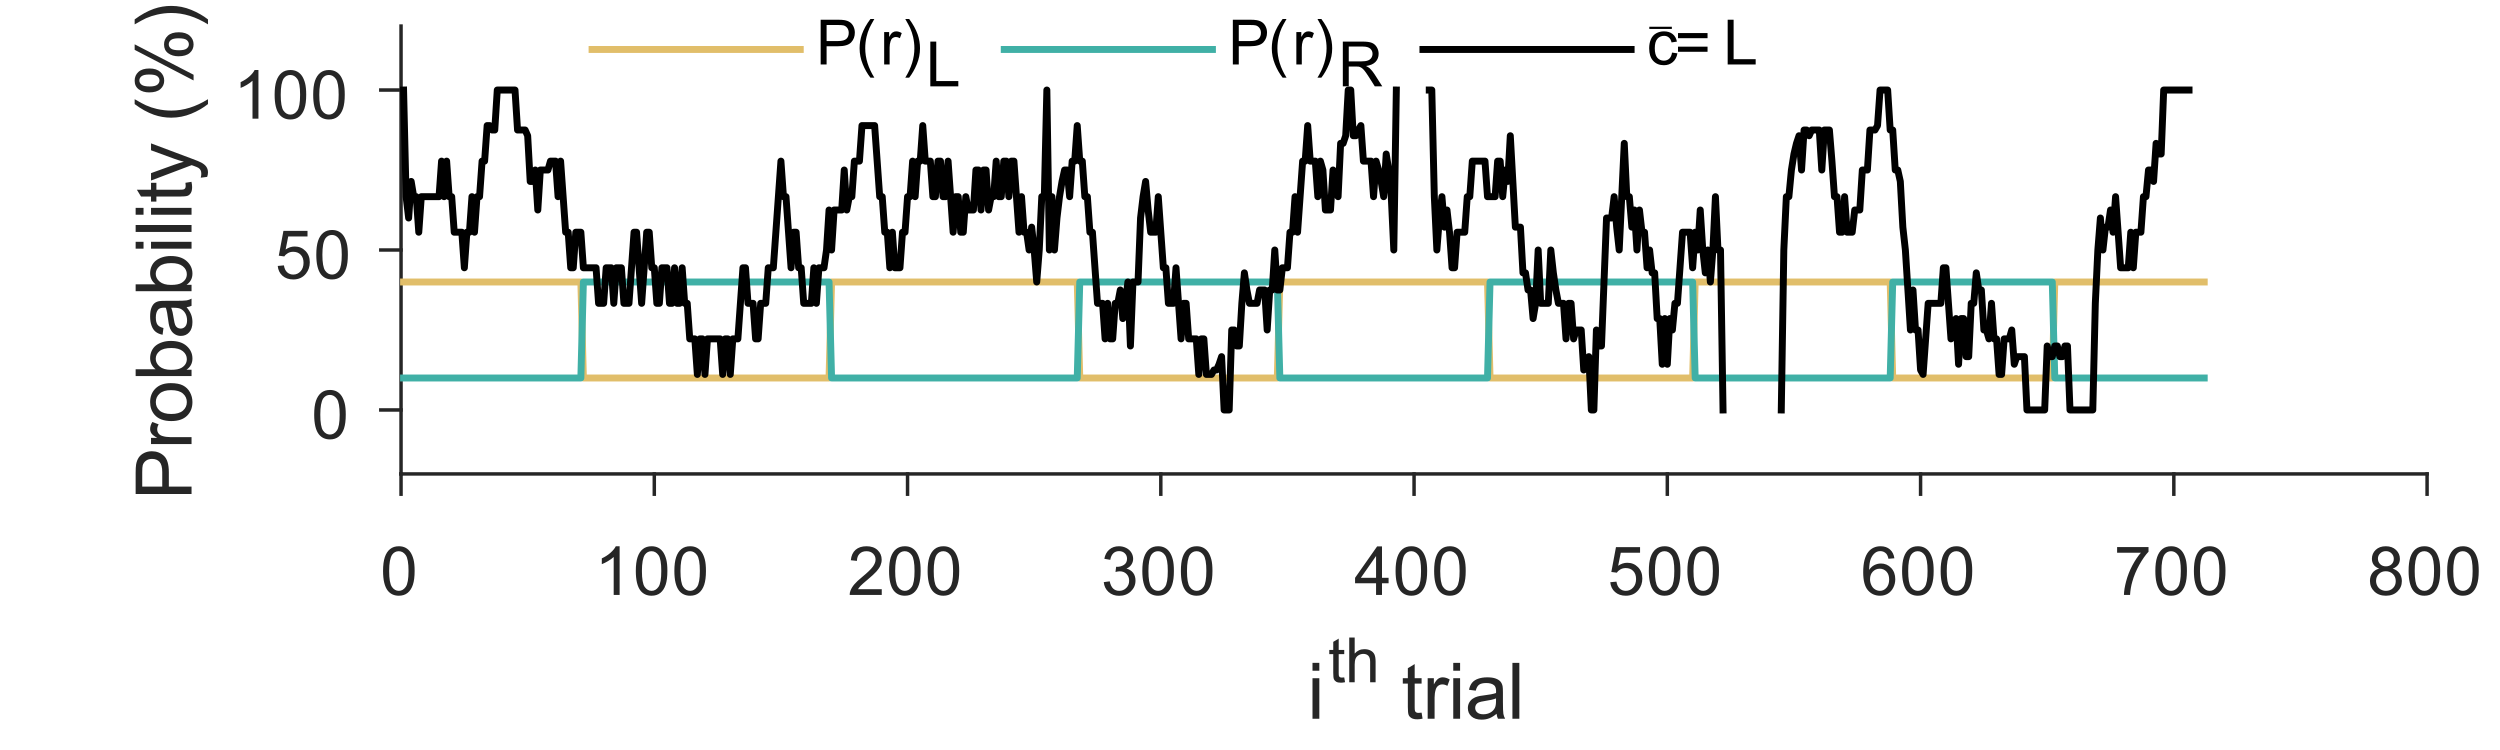 <?xml version="1.0"?>
<!DOCTYPE svg PUBLIC '-//W3C//DTD SVG 1.0//EN'
          'http://www.w3.org/TR/2001/REC-SVG-20010904/DTD/svg10.dtd'>
<svg xmlns:xlink="http://www.w3.org/1999/xlink" style="fill-opacity:1; color-rendering:auto; color-interpolation:auto; text-rendering:auto; stroke:black; stroke-linecap:square; stroke-miterlimit:10; shape-rendering:auto; stroke-opacity:1; fill:black; stroke-dasharray:none; font-weight:normal; stroke-width:1; font-family:'Dialog'; font-style:normal; stroke-linejoin:miter; font-size:12px; stroke-dashoffset:0; image-rendering:auto;" width="480" height="144" xmlns="http://www.w3.org/2000/svg"
><rect width="100%" height="100%" fill="#808080" stroke="none"/><!--Generated by the Batik Graphics2D SVG Generator--><defs id="genericDefs"
  /><g
  ><defs id="defs1"
    ><clipPath clipPathUnits="userSpaceOnUse" id="clipPath1"
      ><path d="M0 0 L480 0 L480 144 L0 144 L0 0 Z"
      /></clipPath
    ></defs
    ><g style="fill:white; stroke:white;"
    ><rect x="0" y="0" width="480" style="clip-path:url(#clipPath1); stroke:none;" height="144"
    /></g
    ><g style="fill:white; text-rendering:optimizeSpeed; color-rendering:optimizeSpeed; image-rendering:optimizeSpeed; shape-rendering:crispEdges; stroke:white; color-interpolation:sRGB;"
    ><rect x="0" width="480" height="144" y="0" style="stroke:none;"
    /></g
    ><g style="fill:white; text-rendering:geometricPrecision; image-rendering:optimizeQuality; color-rendering:optimizeQuality; stroke-linejoin:round; stroke:white; color-interpolation:linearRGB; stroke-width:0.667;"
    ><line y2="144" style="fill:none;" x1="0" x2="480" y1="144"
      /><line y2="0" style="fill:none;" x1="0" x2="0" y1="144"
      /><line x1="77" x2="466" y1="91" style="fill:none; stroke:rgb(38,38,38);" y2="91"
      /><line x1="77" x2="77" y1="91" style="fill:none; stroke:rgb(38,38,38);" y2="94.89"
      /><line x1="125.625" x2="125.625" y1="91" style="fill:none; stroke:rgb(38,38,38);" y2="94.89"
      /><line x1="174.25" x2="174.25" y1="91" style="fill:none; stroke:rgb(38,38,38);" y2="94.89"
      /><line x1="222.875" x2="222.875" y1="91" style="fill:none; stroke:rgb(38,38,38);" y2="94.89"
      /><line x1="271.5" x2="271.5" y1="91" style="fill:none; stroke:rgb(38,38,38);" y2="94.89"
      /><line x1="320.125" x2="320.125" y1="91" style="fill:none; stroke:rgb(38,38,38);" y2="94.89"
      /><line x1="368.75" x2="368.75" y1="91" style="fill:none; stroke:rgb(38,38,38);" y2="94.89"
      /><line x1="417.375" x2="417.375" y1="91" style="fill:none; stroke:rgb(38,38,38);" y2="94.89"
      /><line x1="466" x2="466" y1="91" style="fill:none; stroke:rgb(38,38,38);" y2="94.89"
    /></g
    ><g transform="translate(77,100.223)" style="font-size:13.333px; fill:rgb(38,38,38); text-rendering:geometricPrecision; color-rendering:optimizeQuality; image-rendering:optimizeQuality; stroke:rgb(38,38,38); color-interpolation:linearRGB;"
    ><path style="stroke:none;" d="M-3.453 9.406 Q-3.453 7.766 -3.117 6.758 Q-2.781 5.75 -2.109 5.203 Q-1.438 4.656 -0.422 4.656 Q0.328 4.656 0.891 4.961 Q1.453 5.266 1.82 5.828 Q2.188 6.391 2.398 7.211 Q2.609 8.031 2.609 9.406 Q2.609 11.047 2.273 12.055 Q1.938 13.062 1.266 13.609 Q0.594 14.156 -0.422 14.156 Q-1.766 14.156 -2.547 13.188 Q-3.453 12.031 -3.453 9.406 ZM-2.281 9.406 Q-2.281 11.703 -1.75 12.461 Q-1.219 13.219 -0.422 13.219 Q0.359 13.219 0.898 12.461 Q1.438 11.703 1.438 9.406 Q1.438 7.109 0.898 6.359 Q0.359 5.609 -0.438 5.609 Q-1.219 5.609 -1.703 6.266 Q-2.281 7.125 -2.281 9.406 Z"
    /></g
    ><g transform="translate(125.625,100.223)" style="font-size:13.333px; fill:rgb(38,38,38); text-rendering:geometricPrecision; color-rendering:optimizeQuality; image-rendering:optimizeQuality; stroke:rgb(38,38,38); color-interpolation:linearRGB;"
    ><path style="stroke:none;" d="M-6.656 14 L-7.797 14 L-7.797 6.719 Q-8.219 7.109 -8.883 7.508 Q-9.547 7.906 -10.078 8.094 L-10.078 6.984 Q-9.125 6.547 -8.406 5.906 Q-7.688 5.266 -7.391 4.656 L-6.656 4.656 L-6.656 14 ZM-3.549 9.406 Q-3.549 7.766 -3.213 6.758 Q-2.877 5.75 -2.206 5.203 Q-1.534 4.656 -0.518 4.656 Q0.232 4.656 0.794 4.961 Q1.357 5.266 1.724 5.828 Q2.091 6.391 2.302 7.211 Q2.513 8.031 2.513 9.406 Q2.513 11.047 2.177 12.055 Q1.841 13.062 1.169 13.609 Q0.497 14.156 -0.518 14.156 Q-1.862 14.156 -2.643 13.188 Q-3.549 12.031 -3.549 9.406 ZM-2.377 9.406 Q-2.377 11.703 -1.846 12.461 Q-1.315 13.219 -0.518 13.219 Q0.263 13.219 0.802 12.461 Q1.341 11.703 1.341 9.406 Q1.341 7.109 0.802 6.359 Q0.263 5.609 -0.534 5.609 Q-1.315 5.609 -1.799 6.266 Q-2.377 7.125 -2.377 9.406 ZM3.854 9.406 Q3.854 7.766 4.19 6.758 Q4.526 5.75 5.198 5.203 Q5.87 4.656 6.886 4.656 Q7.636 4.656 8.198 4.961 Q8.761 5.266 9.128 5.828 Q9.495 6.391 9.706 7.211 Q9.917 8.031 9.917 9.406 Q9.917 11.047 9.581 12.055 Q9.245 13.062 8.573 13.609 Q7.901 14.156 6.886 14.156 Q5.542 14.156 4.761 13.188 Q3.854 12.031 3.854 9.406 ZM5.026 9.406 Q5.026 11.703 5.558 12.461 Q6.089 13.219 6.886 13.219 Q7.667 13.219 8.206 12.461 Q8.745 11.703 8.745 9.406 Q8.745 7.109 8.206 6.359 Q7.667 5.609 6.87 5.609 Q6.089 5.609 5.604 6.266 Q5.026 7.125 5.026 9.406 Z"
    /></g
    ><g transform="translate(174.25,100.223)" style="font-size:13.333px; fill:rgb(38,38,38); text-rendering:geometricPrecision; color-rendering:optimizeQuality; image-rendering:optimizeQuality; stroke:rgb(38,38,38); color-interpolation:linearRGB;"
    ><path style="stroke:none;" d="M-4.953 12.906 L-4.953 14 L-11.109 14 Q-11.125 13.594 -10.969 13.203 Q-10.734 12.578 -10.219 11.969 Q-9.703 11.359 -8.719 10.562 Q-7.203 9.312 -6.672 8.586 Q-6.141 7.859 -6.141 7.219 Q-6.141 6.531 -6.625 6.07 Q-7.109 5.609 -7.891 5.609 Q-8.719 5.609 -9.211 6.102 Q-9.703 6.594 -9.719 7.469 L-10.891 7.344 Q-10.766 6.031 -9.984 5.344 Q-9.203 4.656 -7.875 4.656 Q-6.531 4.656 -5.75 5.398 Q-4.969 6.141 -4.969 7.234 Q-4.969 7.797 -5.195 8.336 Q-5.422 8.875 -5.953 9.477 Q-6.484 10.078 -7.719 11.109 Q-8.75 11.969 -9.039 12.281 Q-9.328 12.594 -9.516 12.906 L-4.953 12.906 ZM-3.549 9.406 Q-3.549 7.766 -3.213 6.758 Q-2.877 5.75 -2.206 5.203 Q-1.534 4.656 -0.518 4.656 Q0.232 4.656 0.794 4.961 Q1.357 5.266 1.724 5.828 Q2.091 6.391 2.302 7.211 Q2.513 8.031 2.513 9.406 Q2.513 11.047 2.177 12.055 Q1.841 13.062 1.169 13.609 Q0.497 14.156 -0.518 14.156 Q-1.862 14.156 -2.643 13.188 Q-3.549 12.031 -3.549 9.406 ZM-2.377 9.406 Q-2.377 11.703 -1.846 12.461 Q-1.315 13.219 -0.518 13.219 Q0.263 13.219 0.802 12.461 Q1.341 11.703 1.341 9.406 Q1.341 7.109 0.802 6.359 Q0.263 5.609 -0.534 5.609 Q-1.315 5.609 -1.799 6.266 Q-2.377 7.125 -2.377 9.406 ZM3.854 9.406 Q3.854 7.766 4.19 6.758 Q4.526 5.75 5.198 5.203 Q5.87 4.656 6.886 4.656 Q7.636 4.656 8.198 4.961 Q8.761 5.266 9.128 5.828 Q9.495 6.391 9.706 7.211 Q9.917 8.031 9.917 9.406 Q9.917 11.047 9.581 12.055 Q9.245 13.062 8.573 13.609 Q7.901 14.156 6.886 14.156 Q5.542 14.156 4.761 13.188 Q3.854 12.031 3.854 9.406 ZM5.026 9.406 Q5.026 11.703 5.558 12.461 Q6.089 13.219 6.886 13.219 Q7.667 13.219 8.206 12.461 Q8.745 11.703 8.745 9.406 Q8.745 7.109 8.206 6.359 Q7.667 5.609 6.87 5.609 Q6.089 5.609 5.604 6.266 Q5.026 7.125 5.026 9.406 Z"
    /></g
    ><g transform="translate(222.875,100.223)" style="font-size:13.333px; fill:rgb(38,38,38); text-rendering:geometricPrecision; color-rendering:optimizeQuality; image-rendering:optimizeQuality; stroke:rgb(38,38,38); color-interpolation:linearRGB;"
    ><path style="stroke:none;" d="M-10.953 11.547 L-9.812 11.391 Q-9.609 12.359 -9.141 12.789 Q-8.672 13.219 -7.984 13.219 Q-7.188 13.219 -6.633 12.664 Q-6.078 12.109 -6.078 11.281 Q-6.078 10.484 -6.586 9.977 Q-7.094 9.469 -7.891 9.469 Q-8.219 9.469 -8.703 9.594 L-8.578 8.594 Q-8.453 8.609 -8.391 8.609 Q-7.656 8.609 -7.07 8.227 Q-6.484 7.844 -6.484 7.047 Q-6.484 6.422 -6.914 6.008 Q-7.344 5.594 -8.016 5.594 Q-8.688 5.594 -9.125 6.016 Q-9.562 6.438 -9.703 7.266 L-10.844 7.062 Q-10.625 5.922 -9.883 5.289 Q-9.141 4.656 -8.047 4.656 Q-7.281 4.656 -6.641 4.984 Q-6 5.312 -5.656 5.875 Q-5.312 6.438 -5.312 7.078 Q-5.312 7.672 -5.641 8.172 Q-5.969 8.672 -6.594 8.953 Q-5.781 9.156 -5.32 9.75 Q-4.859 10.344 -4.859 11.25 Q-4.859 12.469 -5.75 13.32 Q-6.641 14.172 -8 14.172 Q-9.219 14.172 -10.031 13.438 Q-10.844 12.703 -10.953 11.547 ZM-3.549 9.406 Q-3.549 7.766 -3.213 6.758 Q-2.877 5.75 -2.206 5.203 Q-1.534 4.656 -0.518 4.656 Q0.232 4.656 0.794 4.961 Q1.357 5.266 1.724 5.828 Q2.091 6.391 2.302 7.211 Q2.513 8.031 2.513 9.406 Q2.513 11.047 2.177 12.055 Q1.841 13.062 1.169 13.609 Q0.497 14.156 -0.518 14.156 Q-1.862 14.156 -2.643 13.188 Q-3.549 12.031 -3.549 9.406 ZM-2.377 9.406 Q-2.377 11.703 -1.846 12.461 Q-1.315 13.219 -0.518 13.219 Q0.263 13.219 0.802 12.461 Q1.341 11.703 1.341 9.406 Q1.341 7.109 0.802 6.359 Q0.263 5.609 -0.534 5.609 Q-1.315 5.609 -1.799 6.266 Q-2.377 7.125 -2.377 9.406 ZM3.854 9.406 Q3.854 7.766 4.19 6.758 Q4.526 5.75 5.198 5.203 Q5.87 4.656 6.886 4.656 Q7.636 4.656 8.198 4.961 Q8.761 5.266 9.128 5.828 Q9.495 6.391 9.706 7.211 Q9.917 8.031 9.917 9.406 Q9.917 11.047 9.581 12.055 Q9.245 13.062 8.573 13.609 Q7.901 14.156 6.886 14.156 Q5.542 14.156 4.761 13.188 Q3.854 12.031 3.854 9.406 ZM5.026 9.406 Q5.026 11.703 5.558 12.461 Q6.089 13.219 6.886 13.219 Q7.667 13.219 8.206 12.461 Q8.745 11.703 8.745 9.406 Q8.745 7.109 8.206 6.359 Q7.667 5.609 6.87 5.609 Q6.089 5.609 5.604 6.266 Q5.026 7.125 5.026 9.406 Z"
    /></g
    ><g transform="translate(271.5,100.223)" style="font-size:13.333px; fill:rgb(38,38,38); text-rendering:geometricPrecision; color-rendering:optimizeQuality; image-rendering:optimizeQuality; stroke:rgb(38,38,38); color-interpolation:linearRGB;"
    ><path style="stroke:none;" d="M-7.297 14 L-7.297 11.766 L-11.328 11.766 L-11.328 10.719 L-7.094 4.688 L-6.156 4.688 L-6.156 10.719 L-4.891 10.719 L-4.891 11.766 L-6.156 11.766 L-6.156 14 L-7.297 14 ZM-7.297 10.719 L-7.297 6.531 L-10.219 10.719 L-7.297 10.719 ZM-3.549 9.406 Q-3.549 7.766 -3.213 6.758 Q-2.877 5.75 -2.206 5.203 Q-1.534 4.656 -0.518 4.656 Q0.232 4.656 0.794 4.961 Q1.357 5.266 1.724 5.828 Q2.091 6.391 2.302 7.211 Q2.513 8.031 2.513 9.406 Q2.513 11.047 2.177 12.055 Q1.841 13.062 1.169 13.609 Q0.497 14.156 -0.518 14.156 Q-1.862 14.156 -2.643 13.188 Q-3.549 12.031 -3.549 9.406 ZM-2.377 9.406 Q-2.377 11.703 -1.846 12.461 Q-1.315 13.219 -0.518 13.219 Q0.263 13.219 0.802 12.461 Q1.341 11.703 1.341 9.406 Q1.341 7.109 0.802 6.359 Q0.263 5.609 -0.534 5.609 Q-1.315 5.609 -1.799 6.266 Q-2.377 7.125 -2.377 9.406 ZM3.854 9.406 Q3.854 7.766 4.19 6.758 Q4.526 5.75 5.198 5.203 Q5.87 4.656 6.886 4.656 Q7.636 4.656 8.198 4.961 Q8.761 5.266 9.128 5.828 Q9.495 6.391 9.706 7.211 Q9.917 8.031 9.917 9.406 Q9.917 11.047 9.581 12.055 Q9.245 13.062 8.573 13.609 Q7.901 14.156 6.886 14.156 Q5.542 14.156 4.761 13.188 Q3.854 12.031 3.854 9.406 ZM5.026 9.406 Q5.026 11.703 5.558 12.461 Q6.089 13.219 6.886 13.219 Q7.667 13.219 8.206 12.461 Q8.745 11.703 8.745 9.406 Q8.745 7.109 8.206 6.359 Q7.667 5.609 6.87 5.609 Q6.089 5.609 5.604 6.266 Q5.026 7.125 5.026 9.406 Z"
    /></g
    ><g transform="translate(320.125,100.223)" style="font-size:13.333px; fill:rgb(38,38,38); text-rendering:geometricPrecision; color-rendering:optimizeQuality; image-rendering:optimizeQuality; stroke:rgb(38,38,38); color-interpolation:linearRGB;"
    ><path style="stroke:none;" d="M-10.953 11.562 L-9.766 11.453 Q-9.625 12.344 -9.141 12.781 Q-8.656 13.219 -7.969 13.219 Q-7.141 13.219 -6.57 12.594 Q-6 11.969 -6 10.953 Q-6 9.969 -6.547 9.406 Q-7.094 8.844 -7.984 8.844 Q-8.547 8.844 -8.992 9.094 Q-9.438 9.344 -9.688 9.734 L-10.75 9.594 L-9.859 4.828 L-5.234 4.828 L-5.234 5.906 L-8.938 5.906 L-9.438 8.406 Q-8.609 7.828 -7.688 7.828 Q-6.469 7.828 -5.633 8.672 Q-4.797 9.516 -4.797 10.844 Q-4.797 12.109 -5.531 13.031 Q-6.422 14.156 -7.969 14.156 Q-9.234 14.156 -10.039 13.445 Q-10.844 12.734 -10.953 11.562 ZM-3.549 9.406 Q-3.549 7.766 -3.213 6.758 Q-2.877 5.75 -2.206 5.203 Q-1.534 4.656 -0.518 4.656 Q0.232 4.656 0.794 4.961 Q1.357 5.266 1.724 5.828 Q2.091 6.391 2.302 7.211 Q2.513 8.031 2.513 9.406 Q2.513 11.047 2.177 12.055 Q1.841 13.062 1.169 13.609 Q0.497 14.156 -0.518 14.156 Q-1.862 14.156 -2.643 13.188 Q-3.549 12.031 -3.549 9.406 ZM-2.377 9.406 Q-2.377 11.703 -1.846 12.461 Q-1.315 13.219 -0.518 13.219 Q0.263 13.219 0.802 12.461 Q1.341 11.703 1.341 9.406 Q1.341 7.109 0.802 6.359 Q0.263 5.609 -0.534 5.609 Q-1.315 5.609 -1.799 6.266 Q-2.377 7.125 -2.377 9.406 ZM3.854 9.406 Q3.854 7.766 4.19 6.758 Q4.526 5.75 5.198 5.203 Q5.87 4.656 6.886 4.656 Q7.636 4.656 8.198 4.961 Q8.761 5.266 9.128 5.828 Q9.495 6.391 9.706 7.211 Q9.917 8.031 9.917 9.406 Q9.917 11.047 9.581 12.055 Q9.245 13.062 8.573 13.609 Q7.901 14.156 6.886 14.156 Q5.542 14.156 4.761 13.188 Q3.854 12.031 3.854 9.406 ZM5.026 9.406 Q5.026 11.703 5.558 12.461 Q6.089 13.219 6.886 13.219 Q7.667 13.219 8.206 12.461 Q8.745 11.703 8.745 9.406 Q8.745 7.109 8.206 6.359 Q7.667 5.609 6.87 5.609 Q6.089 5.609 5.604 6.266 Q5.026 7.125 5.026 9.406 Z"
    /></g
    ><g transform="translate(368.75,100.223)" style="font-size:13.333px; fill:rgb(38,38,38); text-rendering:geometricPrecision; color-rendering:optimizeQuality; image-rendering:optimizeQuality; stroke:rgb(38,38,38); color-interpolation:linearRGB;"
    ><path style="stroke:none;" d="M-5.031 6.969 L-6.172 7.062 Q-6.312 6.391 -6.594 6.078 Q-7.062 5.594 -7.734 5.594 Q-8.281 5.594 -8.703 5.906 Q-9.234 6.297 -9.547 7.047 Q-9.859 7.797 -9.875 9.203 Q-9.469 8.578 -8.867 8.273 Q-8.266 7.969 -7.609 7.969 Q-6.469 7.969 -5.664 8.805 Q-4.859 9.641 -4.859 10.984 Q-4.859 11.859 -5.242 12.609 Q-5.625 13.359 -6.281 13.758 Q-6.938 14.156 -7.781 14.156 Q-9.203 14.156 -10.109 13.109 Q-11.016 12.062 -11.016 9.641 Q-11.016 6.953 -10.016 5.719 Q-9.141 4.656 -7.672 4.656 Q-6.578 4.656 -5.875 5.273 Q-5.172 5.891 -5.031 6.969 ZM-9.703 10.984 Q-9.703 11.578 -9.453 12.117 Q-9.203 12.656 -8.75 12.938 Q-8.297 13.219 -7.797 13.219 Q-7.078 13.219 -6.555 12.633 Q-6.031 12.047 -6.031 11.047 Q-6.031 10.078 -6.547 9.523 Q-7.062 8.969 -7.844 8.969 Q-8.625 8.969 -9.164 9.523 Q-9.703 10.078 -9.703 10.984 ZM-3.549 9.406 Q-3.549 7.766 -3.213 6.758 Q-2.877 5.75 -2.206 5.203 Q-1.534 4.656 -0.518 4.656 Q0.232 4.656 0.794 4.961 Q1.357 5.266 1.724 5.828 Q2.091 6.391 2.302 7.211 Q2.513 8.031 2.513 9.406 Q2.513 11.047 2.177 12.055 Q1.841 13.062 1.169 13.609 Q0.497 14.156 -0.518 14.156 Q-1.862 14.156 -2.643 13.188 Q-3.549 12.031 -3.549 9.406 ZM-2.377 9.406 Q-2.377 11.703 -1.846 12.461 Q-1.315 13.219 -0.518 13.219 Q0.263 13.219 0.802 12.461 Q1.341 11.703 1.341 9.406 Q1.341 7.109 0.802 6.359 Q0.263 5.609 -0.534 5.609 Q-1.315 5.609 -1.799 6.266 Q-2.377 7.125 -2.377 9.406 ZM3.854 9.406 Q3.854 7.766 4.19 6.758 Q4.526 5.75 5.198 5.203 Q5.87 4.656 6.886 4.656 Q7.636 4.656 8.198 4.961 Q8.761 5.266 9.128 5.828 Q9.495 6.391 9.706 7.211 Q9.917 8.031 9.917 9.406 Q9.917 11.047 9.581 12.055 Q9.245 13.062 8.573 13.609 Q7.901 14.156 6.886 14.156 Q5.542 14.156 4.761 13.188 Q3.854 12.031 3.854 9.406 ZM5.026 9.406 Q5.026 11.703 5.558 12.461 Q6.089 13.219 6.886 13.219 Q7.667 13.219 8.206 12.461 Q8.745 11.703 8.745 9.406 Q8.745 7.109 8.206 6.359 Q7.667 5.609 6.87 5.609 Q6.089 5.609 5.604 6.266 Q5.026 7.125 5.026 9.406 Z"
    /></g
    ><g transform="translate(417.375,100.223)" style="font-size:13.333px; fill:rgb(38,38,38); text-rendering:geometricPrecision; color-rendering:optimizeQuality; image-rendering:optimizeQuality; stroke:rgb(38,38,38); color-interpolation:linearRGB;"
    ><path style="stroke:none;" d="M-10.891 5.906 L-10.891 4.812 L-4.859 4.812 L-4.859 5.703 Q-5.75 6.656 -6.625 8.219 Q-7.5 9.781 -7.969 11.438 Q-8.312 12.609 -8.406 14 L-9.578 14 Q-9.562 12.906 -9.148 11.352 Q-8.734 9.797 -7.969 8.352 Q-7.203 6.906 -6.328 5.906 L-10.891 5.906 ZM-3.549 9.406 Q-3.549 7.766 -3.213 6.758 Q-2.877 5.75 -2.206 5.203 Q-1.534 4.656 -0.518 4.656 Q0.232 4.656 0.794 4.961 Q1.357 5.266 1.724 5.828 Q2.091 6.391 2.302 7.211 Q2.513 8.031 2.513 9.406 Q2.513 11.047 2.177 12.055 Q1.841 13.062 1.169 13.609 Q0.497 14.156 -0.518 14.156 Q-1.862 14.156 -2.643 13.188 Q-3.549 12.031 -3.549 9.406 ZM-2.377 9.406 Q-2.377 11.703 -1.846 12.461 Q-1.315 13.219 -0.518 13.219 Q0.263 13.219 0.802 12.461 Q1.341 11.703 1.341 9.406 Q1.341 7.109 0.802 6.359 Q0.263 5.609 -0.534 5.609 Q-1.315 5.609 -1.799 6.266 Q-2.377 7.125 -2.377 9.406 ZM3.854 9.406 Q3.854 7.766 4.19 6.758 Q4.526 5.75 5.198 5.203 Q5.87 4.656 6.886 4.656 Q7.636 4.656 8.198 4.961 Q8.761 5.266 9.128 5.828 Q9.495 6.391 9.706 7.211 Q9.917 8.031 9.917 9.406 Q9.917 11.047 9.581 12.055 Q9.245 13.062 8.573 13.609 Q7.901 14.156 6.886 14.156 Q5.542 14.156 4.761 13.188 Q3.854 12.031 3.854 9.406 ZM5.026 9.406 Q5.026 11.703 5.558 12.461 Q6.089 13.219 6.886 13.219 Q7.667 13.219 8.206 12.461 Q8.745 11.703 8.745 9.406 Q8.745 7.109 8.206 6.359 Q7.667 5.609 6.87 5.609 Q6.089 5.609 5.604 6.266 Q5.026 7.125 5.026 9.406 Z"
    /></g
    ><g transform="translate(466,100.223)" style="font-size:13.333px; fill:rgb(38,38,38); text-rendering:geometricPrecision; color-rendering:optimizeQuality; image-rendering:optimizeQuality; stroke:rgb(38,38,38); color-interpolation:linearRGB;"
    ><path style="stroke:none;" d="M-9.203 8.953 Q-9.906 8.688 -10.25 8.211 Q-10.594 7.734 -10.594 7.062 Q-10.594 6.047 -9.867 5.352 Q-9.141 4.656 -7.922 4.656 Q-6.703 4.656 -5.961 5.367 Q-5.219 6.078 -5.219 7.094 Q-5.219 7.734 -5.562 8.211 Q-5.906 8.688 -6.594 8.953 Q-5.734 9.234 -5.289 9.859 Q-4.844 10.484 -4.844 11.344 Q-4.844 12.531 -5.688 13.344 Q-6.531 14.156 -7.906 14.156 Q-9.281 14.156 -10.125 13.344 Q-10.969 12.531 -10.969 11.312 Q-10.969 10.406 -10.508 9.789 Q-10.047 9.172 -9.203 8.953 ZM-9.438 7.016 Q-9.438 7.672 -9.008 8.094 Q-8.578 8.516 -7.906 8.516 Q-7.234 8.516 -6.812 8.102 Q-6.391 7.688 -6.391 7.078 Q-6.391 6.453 -6.828 6.023 Q-7.266 5.594 -7.906 5.594 Q-8.562 5.594 -9 6.016 Q-9.438 6.438 -9.438 7.016 ZM-9.797 11.312 Q-9.797 11.797 -9.562 12.258 Q-9.328 12.719 -8.875 12.969 Q-8.422 13.219 -7.891 13.219 Q-7.078 13.219 -6.547 12.695 Q-6.016 12.172 -6.016 11.359 Q-6.016 10.531 -6.562 9.992 Q-7.109 9.453 -7.938 9.453 Q-8.734 9.453 -9.266 9.984 Q-9.797 10.516 -9.797 11.312 ZM-3.549 9.406 Q-3.549 7.766 -3.213 6.758 Q-2.877 5.75 -2.206 5.203 Q-1.534 4.656 -0.518 4.656 Q0.232 4.656 0.794 4.961 Q1.357 5.266 1.724 5.828 Q2.091 6.391 2.302 7.211 Q2.513 8.031 2.513 9.406 Q2.513 11.047 2.177 12.055 Q1.841 13.062 1.169 13.609 Q0.497 14.156 -0.518 14.156 Q-1.862 14.156 -2.643 13.188 Q-3.549 12.031 -3.549 9.406 ZM-2.377 9.406 Q-2.377 11.703 -1.846 12.461 Q-1.315 13.219 -0.518 13.219 Q0.263 13.219 0.802 12.461 Q1.341 11.703 1.341 9.406 Q1.341 7.109 0.802 6.359 Q0.263 5.609 -0.534 5.609 Q-1.315 5.609 -1.799 6.266 Q-2.377 7.125 -2.377 9.406 ZM3.854 9.406 Q3.854 7.766 4.19 6.758 Q4.526 5.75 5.198 5.203 Q5.87 4.656 6.886 4.656 Q7.636 4.656 8.198 4.961 Q8.761 5.266 9.128 5.828 Q9.495 6.391 9.706 7.211 Q9.917 8.031 9.917 9.406 Q9.917 11.047 9.581 12.055 Q9.245 13.062 8.573 13.609 Q7.901 14.156 6.886 14.156 Q5.542 14.156 4.761 13.188 Q3.854 12.031 3.854 9.406 ZM5.026 9.406 Q5.026 11.703 5.558 12.461 Q6.089 13.219 6.886 13.219 Q7.667 13.219 8.206 12.461 Q8.745 11.703 8.745 9.406 Q8.745 7.109 8.206 6.359 Q7.667 5.609 6.87 5.609 Q6.089 5.609 5.604 6.266 Q5.026 7.125 5.026 9.406 Z"
    /></g
    ><g transform="translate(251,138)" style="font-size:14.667px; fill:rgb(38,38,38); text-rendering:geometricPrecision; color-rendering:optimizeQuality; image-rendering:optimizeQuality; stroke:rgb(38,38,38); color-interpolation:linearRGB;"
    ><path style="stroke:none;" d="M1 -9.219 L1 -10.734 L2.312 -10.734 L2.312 -9.219 L1 -9.219 ZM1 0 L1 -7.781 L2.312 -7.781 L2.312 0 L1 0 Z"
    /></g
    ><g transform="translate(255,131)" style="font-size:11.733px; fill:rgb(38,38,38); text-rendering:geometricPrecision; color-rendering:optimizeQuality; image-rendering:optimizeQuality; stroke:rgb(38,38,38); color-interpolation:linearRGB;"
    ><path style="stroke:none;" d="M3.094 -0.938 L3.25 -0.016 Q2.797 0.078 2.453 0.078 Q1.875 0.078 1.562 -0.102 Q1.25 -0.281 1.117 -0.578 Q0.984 -0.875 0.984 -1.828 L0.984 -5.406 L0.219 -5.406 L0.219 -6.219 L0.984 -6.219 L0.984 -7.766 L2.031 -8.391 L2.031 -6.219 L3.094 -6.219 L3.094 -5.406 L2.031 -5.406 L2.031 -1.766 Q2.031 -1.312 2.086 -1.188 Q2.141 -1.062 2.266 -0.984 Q2.391 -0.906 2.625 -0.906 Q2.812 -0.906 3.094 -0.938 ZM4.053 0 L4.053 -8.594 L5.1 -8.594 L5.1 -5.516 Q5.834 -6.359 6.959 -6.359 Q7.662 -6.359 8.17 -6.086 Q8.678 -5.812 8.896 -5.336 Q9.115 -4.859 9.115 -3.938 L9.115 0 L8.068 0 L8.068 -3.938 Q8.068 -4.734 7.725 -5.094 Q7.381 -5.453 6.756 -5.453 Q6.287 -5.453 5.873 -5.211 Q5.459 -4.969 5.279 -4.555 Q5.1 -4.141 5.1 -3.406 L5.1 0 L4.053 0 Z"
    /></g
    ><g transform="translate(265,138)" style="font-size:14.667px; fill:rgb(38,38,38); text-rendering:geometricPrecision; color-rendering:optimizeQuality; image-rendering:optimizeQuality; stroke:rgb(38,38,38); color-interpolation:linearRGB;"
    ><path style="stroke:none;" d="M7.947 -1.172 L8.134 -0.016 Q7.572 0.109 7.135 0.109 Q6.416 0.109 6.017 -0.125 Q5.619 -0.359 5.463 -0.727 Q5.306 -1.094 5.306 -2.281 L5.306 -6.75 L4.338 -6.75 L4.338 -7.781 L5.306 -7.781 L5.306 -9.703 L6.619 -10.5 L6.619 -7.781 L7.947 -7.781 L7.947 -6.75 L6.619 -6.75 L6.619 -2.203 Q6.619 -1.641 6.689 -1.477 Q6.76 -1.312 6.916 -1.219 Q7.072 -1.125 7.353 -1.125 Q7.588 -1.125 7.947 -1.172 ZM9.113 0 L9.113 -7.781 L10.3 -7.781 L10.3 -6.594 Q10.753 -7.422 11.144 -7.688 Q11.535 -7.953 11.988 -7.953 Q12.66 -7.953 13.347 -7.531 L12.894 -6.312 Q12.41 -6.594 11.925 -6.594 Q11.488 -6.594 11.144 -6.336 Q10.8 -6.078 10.66 -5.609 Q10.441 -4.906 10.441 -4.078 L10.441 0 L9.113 0 ZM14.025 -9.219 L14.025 -10.734 L15.337 -10.734 L15.337 -9.219 L14.025 -9.219 ZM14.025 0 L14.025 -7.781 L15.337 -7.781 L15.337 0 L14.025 0 ZM22.343 -0.953 Q21.609 -0.344 20.937 -0.086 Q20.265 0.172 19.484 0.172 Q18.203 0.172 17.515 -0.453 Q16.828 -1.078 16.828 -2.047 Q16.828 -2.625 17.085 -3.094 Q17.343 -3.562 17.765 -3.852 Q18.187 -4.141 18.718 -4.281 Q19.093 -4.391 19.89 -4.484 Q21.484 -4.672 22.234 -4.938 Q22.25 -5.203 22.25 -5.281 Q22.25 -6.094 21.875 -6.422 Q21.359 -6.859 20.375 -6.859 Q19.437 -6.859 18.992 -6.539 Q18.546 -6.219 18.343 -5.391 L17.046 -5.562 Q17.218 -6.391 17.625 -6.898 Q18.031 -7.406 18.796 -7.68 Q19.562 -7.953 20.562 -7.953 Q21.562 -7.953 22.179 -7.719 Q22.796 -7.484 23.093 -7.133 Q23.39 -6.781 23.5 -6.234 Q23.562 -5.891 23.562 -5.016 L23.562 -3.266 Q23.562 -1.422 23.648 -0.938 Q23.734 -0.453 23.984 0 L22.609 0 Q22.406 -0.406 22.343 -0.953 ZM22.234 -3.906 Q21.515 -3.609 20.078 -3.406 Q19.265 -3.281 18.929 -3.141 Q18.593 -3 18.414 -2.719 Q18.234 -2.438 18.234 -2.094 Q18.234 -1.562 18.632 -1.211 Q19.031 -0.859 19.796 -0.859 Q20.562 -0.859 21.156 -1.195 Q21.75 -1.531 22.031 -2.109 Q22.234 -2.547 22.234 -3.422 L22.234 -3.906 ZM25.385 0 L25.385 -10.734 L26.713 -10.734 L26.713 0 L25.385 0 Z"
    /></g
    ><g style="fill:rgb(38,38,38); text-rendering:geometricPrecision; image-rendering:optimizeQuality; color-rendering:optimizeQuality; stroke-linejoin:round; stroke:rgb(38,38,38); color-interpolation:linearRGB; stroke-width:0.667;"
    ><line y2="5" style="fill:none;" x1="77" x2="77" y1="91"
      /><line y2="78.714" style="fill:none;" x1="77" x2="73.11" y1="78.714"
      /><line y2="48" style="fill:none;" x1="77" x2="73.11" y1="48"
      /><line y2="17.286" style="fill:none;" x1="77" x2="73.11" y1="17.286"
    /></g
    ><g transform="translate(67.777,78.714)" style="font-size:13.333px; fill:rgb(38,38,38); text-rendering:geometricPrecision; color-rendering:optimizeQuality; image-rendering:optimizeQuality; stroke:rgb(38,38,38); color-interpolation:linearRGB;"
    ><path style="stroke:none;" d="M-7.453 0.906 Q-7.453 -0.734 -7.117 -1.742 Q-6.781 -2.75 -6.109 -3.297 Q-5.438 -3.844 -4.422 -3.844 Q-3.672 -3.844 -3.109 -3.539 Q-2.547 -3.234 -2.18 -2.672 Q-1.812 -2.109 -1.602 -1.289 Q-1.391 -0.469 -1.391 0.906 Q-1.391 2.547 -1.727 3.555 Q-2.062 4.562 -2.734 5.109 Q-3.406 5.656 -4.422 5.656 Q-5.766 5.656 -6.547 4.688 Q-7.453 3.531 -7.453 0.906 ZM-6.281 0.906 Q-6.281 3.203 -5.75 3.961 Q-5.219 4.719 -4.422 4.719 Q-3.641 4.719 -3.102 3.961 Q-2.562 3.203 -2.562 0.906 Q-2.562 -1.391 -3.102 -2.141 Q-3.641 -2.891 -4.438 -2.891 Q-5.219 -2.891 -5.703 -2.234 Q-6.281 -1.375 -6.281 0.906 Z"
    /></g
    ><g transform="translate(67.777,48)" style="font-size:13.333px; fill:rgb(38,38,38); text-rendering:geometricPrecision; color-rendering:optimizeQuality; image-rendering:optimizeQuality; stroke:rgb(38,38,38); color-interpolation:linearRGB;"
    ><path style="stroke:none;" d="M-14.453 3.062 L-13.266 2.953 Q-13.125 3.844 -12.641 4.281 Q-12.156 4.719 -11.469 4.719 Q-10.641 4.719 -10.07 4.094 Q-9.5 3.469 -9.5 2.453 Q-9.5 1.469 -10.047 0.906 Q-10.594 0.344 -11.484 0.344 Q-12.047 0.344 -12.492 0.594 Q-12.938 0.844 -13.188 1.234 L-14.25 1.094 L-13.359 -3.672 L-8.734 -3.672 L-8.734 -2.594 L-12.438 -2.594 L-12.938 -0.094 Q-12.109 -0.672 -11.188 -0.672 Q-9.969 -0.672 -9.133 0.172 Q-8.297 1.016 -8.297 2.344 Q-8.297 3.609 -9.031 4.531 Q-9.922 5.656 -11.469 5.656 Q-12.734 5.656 -13.539 4.945 Q-14.344 4.234 -14.453 3.062 ZM-7.049 0.906 Q-7.049 -0.734 -6.713 -1.742 Q-6.378 -2.75 -5.706 -3.297 Q-5.034 -3.844 -4.018 -3.844 Q-3.268 -3.844 -2.706 -3.539 Q-2.143 -3.234 -1.776 -2.672 Q-1.409 -2.109 -1.198 -1.289 Q-0.987 -0.469 -0.987 0.906 Q-0.987 2.547 -1.323 3.555 Q-1.659 4.562 -2.331 5.109 Q-3.002 5.656 -4.018 5.656 Q-5.362 5.656 -6.143 4.688 Q-7.049 3.531 -7.049 0.906 ZM-5.878 0.906 Q-5.878 3.203 -5.346 3.961 Q-4.815 4.719 -4.018 4.719 Q-3.237 4.719 -2.698 3.961 Q-2.159 3.203 -2.159 0.906 Q-2.159 -1.391 -2.698 -2.141 Q-3.237 -2.891 -4.034 -2.891 Q-4.815 -2.891 -5.299 -2.234 Q-5.878 -1.375 -5.878 0.906 Z"
    /></g
    ><g transform="translate(67.777,17.286)" style="font-size:13.333px; fill:rgb(38,38,38); text-rendering:geometricPrecision; color-rendering:optimizeQuality; image-rendering:optimizeQuality; stroke:rgb(38,38,38); color-interpolation:linearRGB;"
    ><path style="stroke:none;" d="M-18.156 5.5 L-19.297 5.5 L-19.297 -1.781 Q-19.719 -1.391 -20.383 -0.992 Q-21.047 -0.594 -21.578 -0.406 L-21.578 -1.516 Q-20.625 -1.953 -19.906 -2.594 Q-19.188 -3.234 -18.891 -3.844 L-18.156 -3.844 L-18.156 5.5 ZM-15.049 0.906 Q-15.049 -0.734 -14.713 -1.742 Q-14.377 -2.75 -13.706 -3.297 Q-13.034 -3.844 -12.018 -3.844 Q-11.268 -3.844 -10.706 -3.539 Q-10.143 -3.234 -9.776 -2.672 Q-9.409 -2.109 -9.198 -1.289 Q-8.987 -0.469 -8.987 0.906 Q-8.987 2.547 -9.323 3.555 Q-9.659 4.562 -10.331 5.109 Q-11.002 5.656 -12.018 5.656 Q-13.362 5.656 -14.143 4.688 Q-15.049 3.531 -15.049 0.906 ZM-13.877 0.906 Q-13.877 3.203 -13.346 3.961 Q-12.815 4.719 -12.018 4.719 Q-11.237 4.719 -10.698 3.961 Q-10.159 3.203 -10.159 0.906 Q-10.159 -1.391 -10.698 -2.141 Q-11.237 -2.891 -12.034 -2.891 Q-12.815 -2.891 -13.299 -2.234 Q-13.877 -1.375 -13.877 0.906 ZM-7.646 0.906 Q-7.646 -0.734 -7.31 -1.742 Q-6.974 -2.75 -6.302 -3.297 Q-5.63 -3.844 -4.614 -3.844 Q-3.864 -3.844 -3.302 -3.539 Q-2.739 -3.234 -2.372 -2.672 Q-2.005 -2.109 -1.794 -1.289 Q-1.583 -0.469 -1.583 0.906 Q-1.583 2.547 -1.919 3.555 Q-2.255 4.562 -2.927 5.109 Q-3.599 5.656 -4.614 5.656 Q-5.958 5.656 -6.739 4.688 Q-7.646 3.531 -7.646 0.906 ZM-6.474 0.906 Q-6.474 3.203 -5.942 3.961 Q-5.411 4.719 -4.614 4.719 Q-3.833 4.719 -3.294 3.961 Q-2.755 3.203 -2.755 0.906 Q-2.755 -1.391 -3.294 -2.141 Q-3.833 -2.891 -4.63 -2.891 Q-5.411 -2.891 -5.896 -2.234 Q-6.474 -1.375 -6.474 0.906 Z"
    /></g
    ><g transform="translate(40.777,48) rotate(-90)" style="font-size:14.667px; fill:rgb(38,38,38); text-rendering:geometricPrecision; color-rendering:optimizeQuality; image-rendering:optimizeQuality; stroke:rgb(38,38,38); color-interpolation:linearRGB;"
    ><path style="stroke:none;" d="M-46.844 -4 L-46.844 -14.734 L-42.797 -14.734 Q-41.719 -14.734 -41.156 -14.641 Q-40.375 -14.5 -39.836 -14.133 Q-39.297 -13.766 -38.969 -13.102 Q-38.641 -12.438 -38.641 -11.625 Q-38.641 -10.266 -39.516 -9.312 Q-40.391 -8.359 -42.672 -8.359 L-45.422 -8.359 L-45.422 -4 L-46.844 -4 ZM-45.422 -9.625 L-42.641 -9.625 Q-41.266 -9.625 -40.688 -10.141 Q-40.109 -10.656 -40.109 -11.594 Q-40.109 -12.266 -40.453 -12.742 Q-40.797 -13.219 -41.344 -13.375 Q-41.703 -13.469 -42.672 -13.469 L-45.422 -13.469 L-45.422 -9.625 ZM-37.256 -4 L-37.256 -11.781 L-36.068 -11.781 L-36.068 -10.594 Q-35.615 -11.422 -35.224 -11.688 Q-34.834 -11.953 -34.381 -11.953 Q-33.709 -11.953 -33.021 -11.531 L-33.474 -10.312 Q-33.959 -10.594 -34.443 -10.594 Q-34.881 -10.594 -35.224 -10.336 Q-35.568 -10.078 -35.709 -9.609 Q-35.928 -8.906 -35.928 -8.078 L-35.928 -4 L-37.256 -4 ZM-32.844 -7.891 Q-32.844 -10.047 -31.641 -11.094 Q-30.641 -11.953 -29.203 -11.953 Q-27.594 -11.953 -26.578 -10.906 Q-25.562 -9.859 -25.562 -8 Q-25.562 -6.5 -26.008 -5.641 Q-26.453 -4.781 -27.32 -4.305 Q-28.188 -3.828 -29.203 -3.828 Q-30.828 -3.828 -31.836 -4.875 Q-32.844 -5.922 -32.844 -7.891 ZM-31.484 -7.891 Q-31.484 -6.391 -30.836 -5.648 Q-30.188 -4.906 -29.203 -4.906 Q-28.219 -4.906 -27.562 -5.656 Q-26.906 -6.406 -26.906 -7.938 Q-26.906 -9.375 -27.562 -10.117 Q-28.219 -10.859 -29.203 -10.859 Q-30.188 -10.859 -30.836 -10.125 Q-31.484 -9.391 -31.484 -7.891 ZM-22.989 -4 L-24.208 -4 L-24.208 -14.734 L-22.896 -14.734 L-22.896 -10.906 Q-22.052 -11.953 -20.755 -11.953 Q-20.036 -11.953 -19.396 -11.664 Q-18.755 -11.375 -18.341 -10.852 Q-17.927 -10.328 -17.693 -9.586 Q-17.458 -8.844 -17.458 -8 Q-17.458 -6 -18.451 -4.914 Q-19.443 -3.828 -20.833 -3.828 Q-22.208 -3.828 -22.989 -4.969 L-22.989 -4 ZM-23.005 -7.953 Q-23.005 -6.547 -22.614 -5.922 Q-22.005 -4.906 -20.943 -4.906 Q-20.068 -4.906 -19.443 -5.656 Q-18.818 -6.406 -18.818 -7.891 Q-18.818 -9.422 -19.419 -10.148 Q-20.021 -10.875 -20.88 -10.875 Q-21.739 -10.875 -22.372 -10.125 Q-23.005 -9.375 -23.005 -7.953 ZM-10.979 -4.953 Q-11.713 -4.344 -12.385 -4.086 Q-13.057 -3.828 -13.838 -3.828 Q-15.12 -3.828 -15.807 -4.453 Q-16.495 -5.078 -16.495 -6.047 Q-16.495 -6.625 -16.237 -7.094 Q-15.979 -7.562 -15.557 -7.852 Q-15.135 -8.141 -14.604 -8.281 Q-14.229 -8.391 -13.432 -8.484 Q-11.838 -8.672 -11.088 -8.938 Q-11.073 -9.203 -11.073 -9.281 Q-11.073 -10.094 -11.448 -10.422 Q-11.963 -10.859 -12.948 -10.859 Q-13.885 -10.859 -14.331 -10.539 Q-14.776 -10.219 -14.979 -9.391 L-16.276 -9.562 Q-16.104 -10.391 -15.698 -10.898 Q-15.291 -11.406 -14.526 -11.68 Q-13.76 -11.953 -12.76 -11.953 Q-11.76 -11.953 -11.143 -11.719 Q-10.526 -11.484 -10.229 -11.133 Q-9.932 -10.781 -9.823 -10.234 Q-9.76 -9.891 -9.76 -9.016 L-9.76 -7.266 Q-9.76 -5.422 -9.674 -4.938 Q-9.588 -4.453 -9.338 -4 L-10.713 -4 Q-10.916 -4.406 -10.979 -4.953 ZM-11.088 -7.906 Q-11.807 -7.609 -13.245 -7.406 Q-14.057 -7.281 -14.393 -7.141 Q-14.729 -7 -14.909 -6.719 Q-15.088 -6.438 -15.088 -6.094 Q-15.088 -5.562 -14.69 -5.211 Q-14.291 -4.859 -13.526 -4.859 Q-12.76 -4.859 -12.166 -5.195 Q-11.573 -5.531 -11.291 -6.109 Q-11.088 -6.547 -11.088 -7.422 L-11.088 -7.906 ZM-6.687 -4 L-7.906 -4 L-7.906 -14.734 L-6.594 -14.734 L-6.594 -10.906 Q-5.75 -11.953 -4.453 -11.953 Q-3.734 -11.953 -3.094 -11.664 Q-2.453 -11.375 -2.039 -10.852 Q-1.625 -10.328 -1.39 -9.586 Q-1.156 -8.844 -1.156 -8 Q-1.156 -6 -2.148 -4.914 Q-3.14 -3.828 -4.531 -3.828 Q-5.906 -3.828 -6.687 -4.969 L-6.687 -4 ZM-6.703 -7.953 Q-6.703 -6.547 -6.312 -5.922 Q-5.703 -4.906 -4.64 -4.906 Q-3.765 -4.906 -3.14 -5.656 Q-2.515 -6.406 -2.515 -7.891 Q-2.515 -9.422 -3.117 -10.148 Q-3.719 -10.875 -4.578 -10.875 Q-5.437 -10.875 -6.07 -10.125 Q-6.703 -9.375 -6.703 -7.953 ZM0.261 -13.219 L0.261 -14.734 L1.573 -14.734 L1.573 -13.219 L0.261 -13.219 ZM0.261 -4 L0.261 -11.781 L1.573 -11.781 L1.573 -4 L0.261 -4 ZM3.47 -4 L3.47 -14.734 L4.798 -14.734 L4.798 -4 L3.47 -4 ZM6.773 -13.219 L6.773 -14.734 L8.085 -14.734 L8.085 -13.219 L6.773 -13.219 ZM6.773 -4 L6.773 -11.781 L8.085 -11.781 L8.085 -4 L6.773 -4 ZM12.904 -5.172 L13.092 -4.016 Q12.529 -3.891 12.092 -3.891 Q11.373 -3.891 10.974 -4.125 Q10.576 -4.359 10.42 -4.727 Q10.264 -5.094 10.264 -6.281 L10.264 -10.75 L9.295 -10.75 L9.295 -11.781 L10.264 -11.781 L10.264 -13.703 L11.576 -14.5 L11.576 -11.781 L12.904 -11.781 L12.904 -10.75 L11.576 -10.75 L11.576 -6.203 Q11.576 -5.641 11.646 -5.477 Q11.717 -5.312 11.873 -5.219 Q12.029 -5.125 12.31 -5.125 Q12.545 -5.125 12.904 -5.172 ZM14.039 -1 L13.882 -2.234 Q14.32 -2.125 14.632 -2.125 Q15.085 -2.125 15.343 -2.273 Q15.601 -2.422 15.773 -2.688 Q15.898 -2.875 16.179 -3.656 Q16.21 -3.766 16.289 -3.984 L13.335 -11.781 L14.757 -11.781 L16.382 -7.281 Q16.695 -6.422 16.945 -5.469 Q17.179 -6.375 17.492 -7.25 L19.148 -11.781 L20.476 -11.781 L17.507 -3.875 Q17.039 -2.594 16.773 -2.109 Q16.414 -1.453 15.96 -1.148 Q15.507 -0.844 14.882 -0.844 Q14.507 -0.844 14.039 -1 ZM28.017 -0.844 Q26.923 -2.219 26.165 -4.062 Q25.407 -5.906 25.407 -7.891 Q25.407 -9.625 25.97 -11.234 Q26.626 -13.078 28.017 -14.922 L28.954 -14.922 Q28.064 -13.391 27.782 -12.75 Q27.329 -11.734 27.079 -10.641 Q26.767 -9.266 26.767 -7.875 Q26.767 -4.359 28.954 -0.844 L28.017 -0.844 ZM30.257 -12.156 Q30.257 -13.312 30.835 -14.117 Q31.413 -14.922 32.507 -14.922 Q33.523 -14.922 34.187 -14.203 Q34.851 -13.484 34.851 -12.078 Q34.851 -10.719 34.179 -9.984 Q33.507 -9.25 32.523 -9.25 Q31.554 -9.25 30.905 -9.969 Q30.257 -10.688 30.257 -12.156 ZM32.554 -14.016 Q32.054 -14.016 31.726 -13.586 Q31.398 -13.156 31.398 -12.031 Q31.398 -11 31.733 -10.578 Q32.069 -10.156 32.554 -10.156 Q33.038 -10.156 33.366 -10.578 Q33.694 -11 33.694 -12.125 Q33.694 -13.172 33.366 -13.594 Q33.038 -14.016 32.554 -14.016 ZM32.554 -3.609 L38.429 -14.922 L39.491 -14.922 L33.648 -3.609 L32.554 -3.609 ZM37.194 -6.516 Q37.194 -7.672 37.773 -8.477 Q38.351 -9.281 39.46 -9.281 Q40.476 -9.281 41.14 -8.562 Q41.804 -7.844 41.804 -6.438 Q41.804 -5.078 41.132 -4.344 Q40.46 -3.609 39.46 -3.609 Q38.491 -3.609 37.843 -4.336 Q37.194 -5.062 37.194 -6.516 ZM39.491 -8.375 Q38.991 -8.375 38.671 -7.945 Q38.351 -7.516 38.351 -6.391 Q38.351 -5.359 38.679 -4.938 Q39.007 -4.516 39.491 -4.516 Q39.991 -4.516 40.319 -4.938 Q40.648 -5.359 40.648 -6.484 Q40.648 -7.531 40.319 -7.953 Q39.991 -8.375 39.491 -8.375 ZM44.273 -0.844 L43.32 -0.844 Q45.507 -4.359 45.507 -7.875 Q45.507 -9.266 45.195 -10.609 Q44.945 -11.719 44.507 -12.719 Q44.211 -13.375 43.32 -14.922 L44.273 -14.922 Q45.648 -13.078 46.304 -11.234 Q46.867 -9.625 46.867 -7.891 Q46.867 -5.906 46.109 -4.062 Q45.351 -2.219 44.273 -0.844 Z"
    /></g
    ><g style="stroke-linecap:butt; fill:rgb(225,190,106); text-rendering:geometricPrecision; image-rendering:optimizeQuality; color-rendering:optimizeQuality; stroke-linejoin:round; stroke:rgb(225,190,106); color-interpolation:linearRGB; stroke-width:1.333;"
    ><path d="M77.486 54.143 L77.972 54.143 L78.459 54.143 L78.945 54.143 L79.431 54.143 L79.918 54.143 L80.404 54.143 L80.89 54.143 L81.376 54.143 L81.862 54.143 L82.349 54.143 L82.835 54.143 L83.321 54.143 L83.808 54.143 L84.294 54.143 L84.78 54.143 L85.266 54.143 L85.752 54.143 L86.239 54.143 L86.725 54.143 L87.211 54.143 L87.698 54.143 L88.184 54.143 L88.67 54.143 L89.156 54.143 L89.642 54.143 L90.129 54.143 L90.615 54.143 L91.101 54.143 L91.588 54.143 L92.074 54.143 L92.56 54.143 L93.046 54.143 L93.532 54.143 L94.019 54.143 L94.505 54.143 L94.991 54.143 L95.478 54.143 L95.964 54.143 L96.45 54.143 L96.936 54.143 L97.422 54.143 L97.909 54.143 L98.395 54.143 L98.881 54.143 L99.368 54.143 L99.854 54.143 L100.34 54.143 L100.826 54.143 L101.312 54.143 L101.799 54.143 L102.285 54.143 L102.771 54.143 L103.257 54.143 L103.744 54.143 L104.23 54.143 L104.716 54.143 L105.203 54.143 L105.689 54.143 L106.175 54.143 L106.661 54.143 L107.147 54.143 L107.634 54.143 L108.12 54.143 L108.606 54.143 L109.093 54.143 L109.579 54.143 L110.065 54.143 L110.551 54.143 L111.037 54.143 L111.524 54.143 L112.01 72.571 L112.496 72.571 L112.983 72.571 L113.469 72.571 L113.955 72.571 L114.441 72.571 L114.927 72.571 L115.414 72.571 L115.9 72.571 L116.386 72.571 L116.873 72.571 L117.359 72.571 L117.845 72.571 L118.331 72.571 L118.817 72.571 L119.304 72.571 L119.79 72.571 L120.276 72.571 L120.763 72.571 L121.249 72.571 L121.735 72.571 L122.221 72.571 L122.707 72.571 L123.194 72.571 L123.68 72.571 L124.166 72.571 L124.653 72.571 L125.139 72.571 L125.625 72.571 L126.111 72.571 L126.597 72.571 L127.084 72.571 L127.57 72.571 L128.056 72.571 L128.542 72.571 L129.029 72.571 L129.515 72.571 L130.001 72.571 L130.488 72.571 L130.974 72.571 L131.46 72.571 L131.946 72.571 L132.433 72.571 L132.919 72.571 L133.405 72.571 L133.891 72.571 L134.377 72.571 L134.864 72.571 L135.35 72.571 L135.836 72.571 L136.322 72.571 L136.809 72.571 L137.295 72.571 L137.781 72.571 L138.268 72.571 L138.754 72.571 L139.24 72.571 L139.726 72.571 L140.213 72.571 L140.699 72.571 L141.185 72.571 L141.671 72.571 L142.157 72.571 L142.644 72.571 L143.13 72.571 L143.616 72.571 L144.102 72.571 L144.589 72.571 L145.075 72.571 L145.561 72.571 L146.048 72.571 L146.534 72.571 L147.02 72.571 L147.506 72.571 L147.993 72.571 L148.479 72.571 L148.965 72.571 L149.451 72.571 L149.938 72.571 L150.424 72.571 L150.91 72.571 L151.396 72.571 L151.882 72.571 L152.369 72.571 L152.855 72.571 L153.341 72.571 L153.827 72.571 L154.314 72.571 L154.8 72.571 L155.286 72.571 L155.773 72.571 L156.259 72.571 L156.745 72.571 L157.231 72.571 L157.718 72.571 L158.204 72.571 L158.69 72.571 L159.176 72.571 L159.662 54.143 L160.149 54.143 L160.635 54.143 L161.121 54.143 L161.607 54.143 L162.094 54.143 L162.58 54.143 L163.066 54.143 L163.553 54.143 L164.039 54.143 L164.525 54.143 L165.011 54.143 L165.498 54.143 L165.984 54.143 L166.47 54.143 L166.956 54.143 L167.442 54.143 L167.929 54.143 L168.415 54.143 L168.901 54.143 L169.387 54.143 L169.874 54.143 L170.36 54.143 L170.846 54.143 L171.333 54.143 L171.819 54.143 L172.305 54.143 L172.791 54.143 L173.278 54.143 L173.764 54.143 L174.25 54.143 L174.736 54.143 L175.222 54.143 L175.709 54.143 L176.195 54.143 L176.681 54.143 L177.167 54.143 L177.654 54.143 L178.14 54.143 L178.626 54.143 L179.113 54.143 L179.599 54.143 L180.085 54.143 L180.571 54.143 L181.058 54.143 L181.544 54.143 L182.03 54.143 L182.516 54.143 L183.002 54.143 L183.489 54.143 L183.975 54.143 L184.461 54.143 L184.947 54.143 L185.434 54.143 L185.92 54.143 L186.406 54.143 L186.893 54.143 L187.379 54.143 L187.865 54.143 L188.351 54.143 L188.838 54.143 L189.324 54.143 L189.81 54.143 L190.296 54.143 L190.782 54.143 L191.269 54.143 L191.755 54.143 L192.241 54.143 L192.727 54.143 L193.214 54.143 L193.7 54.143 L194.186 54.143 L194.673 54.143 L195.159 54.143 L195.645 54.143 L196.131 54.143 L196.618 54.143 L197.104 54.143 L197.59 54.143 L198.076 54.143 L198.562 54.143 L199.049 54.143 L199.535 54.143 L200.021 54.143 L200.507 54.143 L200.994 54.143 L201.48 54.143 L201.966 54.143 L202.452 54.143 L202.939 54.143 L203.425 54.143 L203.911 54.143 L204.398 54.143 L204.884 54.143 L205.37 54.143 L205.856 54.143 L206.343 54.143 L206.829 54.143 L207.315 72.571 L207.801 72.571 L208.287 72.571 L208.774 72.571 L209.26 72.571 L209.746 72.571 L210.232 72.571 L210.719 72.571 L211.205 72.571 L211.691 72.571 L212.178 72.571 L212.664 72.571 L213.15 72.571 L213.636 72.571 L214.123 72.571 L214.609 72.571 L215.095 72.571 L215.581 72.571 L216.067 72.571 L216.554 72.571 L217.04 72.571 L217.526 72.571 L218.012 72.571 L218.499 72.571 L218.985 72.571 L219.471 72.571 L219.958 72.571 L220.444 72.571 L220.93 72.571 L221.416 72.571 L221.903 72.571 L222.389 72.571 L222.875 72.571 L223.361 72.571 L223.847 72.571 L224.334 72.571 L224.82 72.571 L225.306 72.571 L225.792 72.571 L226.279 72.571 L226.765 72.571 L227.251 72.571 L227.738 72.571 L228.224 72.571 L228.71 72.571 L229.196 72.571 L229.683 72.571 L230.169 72.571 L230.655 72.571 L231.141 72.571 L231.627 72.571 L232.114 72.571 L232.6 72.571 L233.086 72.571 L233.572 72.571 L234.059 72.571 L234.545 72.571 L235.031 72.571 L235.518 72.571 L236.004 72.571 L236.49 72.571 L236.976 72.571 L237.463 72.571 L237.949 72.571 L238.435 72.571 L238.921 72.571 L239.407 72.571 L239.894 72.571 L240.38 72.571 L240.866 72.571 L241.352 72.571 L241.839 72.571 L242.325 72.571 L242.811 72.571 L243.298 72.571 L243.784 72.571 L244.27 72.571 L244.756 72.571 L245.243 72.571 L245.729 54.143 L246.215 54.143 L246.701 54.143 L247.188 54.143 L247.674 54.143 L248.16 54.143 L248.646 54.143 L249.132 54.143 L249.619 54.143 L250.105 54.143 L250.591 54.143 L251.077 54.143 L251.564 54.143 L252.05 54.143 L252.536 54.143 L253.023 54.143 L253.509 54.143 L253.995 54.143 L254.481 54.143 L254.968 54.143 L255.454 54.143 L255.94 54.143 L256.426 54.143 L256.913 54.143 L257.399 54.143 L257.885 54.143 L258.371 54.143 L258.858 54.143 L259.344 54.143 L259.83 54.143 L260.316 54.143 L260.803 54.143 L261.289 54.143 L261.775 54.143 L262.261 54.143 L262.748 54.143 L263.234 54.143 L263.72 54.143 L264.206 54.143 L264.692 54.143 L265.179 54.143 L265.665 54.143 L266.151 54.143 L266.637 54.143 L267.124 54.143 L267.61 54.143 L268.096 54.143 L268.582 54.143 L269.069 54.143 L269.555 54.143 L270.041 54.143 L270.527 54.143 L271.014 54.143 L271.5 54.143 L271.986 54.143 L272.473 54.143 L272.959 54.143 L273.445 54.143 L273.931 54.143 L274.418 54.143 L274.904 54.143 L275.39 54.143 L275.876 54.143 L276.363 54.143 L276.849 54.143 L277.335 54.143 L277.821 54.143 L278.308 54.143 L278.794 54.143 L279.28 54.143 L279.766 54.143 L280.252 54.143 L280.739 54.143 L281.225 54.143 L281.711 54.143 L282.197 54.143 L282.684 54.143 L283.17 54.143 L283.656 54.143 L284.142 54.143 L284.629 54.143 L285.115 54.143 L285.601 54.143 L286.087 72.571 L286.574 72.571 L287.06 72.571 L287.546 72.571 L288.033 72.571 L288.519 72.571 L289.005 72.571 L289.491 72.571 L289.978 72.571 L290.464 72.571 L290.95 72.571 L291.436 72.571 L291.923 72.571 L292.409 72.571 L292.895 72.571 L293.381 72.571 L293.868 72.571 L294.354 72.571 L294.84 72.571 L295.326 72.571 L295.812 72.571 L296.299 72.571 L296.785 72.571 L297.271 72.571 L297.757 72.571 L298.244 72.571 L298.73 72.571 L299.216 72.571 L299.702 72.571 L300.189 72.571 L300.675 72.571 L301.161 72.571 L301.647 72.571 L302.134 72.571 L302.62 72.571 L303.106 72.571 L303.592 72.571 L304.079 72.571 L304.565 72.571 L305.051 72.571 L305.538 72.571 L306.024 72.571 L306.51 72.571 L306.996 72.571 L307.483 72.571 L307.969 72.571 L308.455 72.571 L308.941 72.571 L309.428 72.571 L309.914 72.571 L310.4 72.571 L310.886 72.571 L311.373 72.571 L311.859 72.571 L312.345 72.571 L312.831 72.571 L313.317 72.571 L313.804 72.571 L314.29 72.571 L314.776 72.571 L315.262 72.571 L315.749 72.571 L316.235 72.571 L316.721 72.571 L317.207 72.571 L317.694 72.571 L318.18 72.571 L318.666 72.571 L319.152 72.571 L319.639 72.571 L320.125 72.571 L320.611 72.571 L321.098 72.571 L321.584 72.571 L322.07 72.571 L322.556 72.571 L323.043 72.571 L323.529 72.571 L324.015 72.571 L324.501 72.571 L324.988 72.571 L325.474 54.143 L325.96 54.143 L326.446 54.143 L326.933 54.143 L327.419 54.143 L327.905 54.143 L328.391 54.143 L328.877 54.143 L329.364 54.143 L329.85 54.143 L330.336 54.143 L330.822 54.143 L331.309 54.143 L331.795 54.143 L332.281 54.143 L332.767 54.143 L333.254 54.143 L333.74 54.143 L334.226 54.143 L334.712 54.143 L335.199 54.143 L335.685 54.143 L336.171 54.143 L336.658 54.143 L337.144 54.143 L337.63 54.143 L338.116 54.143 L338.603 54.143 L339.089 54.143 L339.575 54.143 L340.061 54.143 L340.548 54.143 L341.034 54.143 L341.52 54.143 L342.006 54.143 L342.493 54.143 L342.979 54.143 L343.465 54.143 L343.951 54.143 L344.438 54.143 L344.924 54.143 L345.41 54.143 L345.896 54.143 L346.382 54.143 L346.869 54.143 L347.355 54.143 L347.841 54.143 L348.327 54.143 L348.814 54.143 L349.3 54.143 L349.786 54.143 L350.272 54.143 L350.759 54.143 L351.245 54.143 L351.731 54.143 L352.217 54.143 L352.704 54.143 L353.19 54.143 L353.676 54.143 L354.163 54.143 L354.649 54.143 L355.135 54.143 L355.621 54.143 L356.108 54.143 L356.594 54.143 L357.08 54.143 L357.566 54.143 L358.053 54.143 L358.539 54.143 L359.025 54.143 L359.511 54.143 L359.998 54.143 L360.484 54.143 L360.97 54.143 L361.456 54.143 L361.942 54.143 L362.429 54.143 L362.915 54.143 L363.401 72.571 L363.887 72.571 L364.374 72.571 L364.86 72.571 L365.346 72.571 L365.832 72.571 L366.319 72.571 L366.805 72.571 L367.291 72.571 L367.777 72.571 L368.264 72.571 L368.75 72.571 L369.236 72.571 L369.723 72.571 L370.209 72.571 L370.695 72.571 L371.181 72.571 L371.668 72.571 L372.154 72.571 L372.64 72.571 L373.126 72.571 L373.613 72.571 L374.099 72.571 L374.585 72.571 L375.071 72.571 L375.558 72.571 L376.044 72.571 L376.53 72.571 L377.016 72.571 L377.502 72.571 L377.989 72.571 L378.475 72.571 L378.961 72.571 L379.447 72.571 L379.934 72.571 L380.42 72.571 L380.906 72.571 L381.392 72.571 L381.879 72.571 L382.365 72.571 L382.851 72.571 L383.337 72.571 L383.824 72.571 L384.31 72.571 L384.796 72.571 L385.283 72.571 L385.769 72.571 L386.255 72.571 L386.741 72.571 L387.228 72.571 L387.714 72.571 L388.2 72.571 L388.686 72.571 L389.173 72.571 L389.659 72.571 L390.145 72.571 L390.631 72.571 L391.118 72.571 L391.604 72.571 L392.09 72.571 L392.576 72.571 L393.062 72.571 L393.549 72.571 L394.035 72.571 L394.521 54.143 L395.007 54.143 L395.494 54.143 L395.98 54.143 L396.466 54.143 L396.952 54.143 L397.439 54.143 L397.925 54.143 L398.411 54.143 L398.897 54.143 L399.384 54.143 L399.87 54.143 L400.356 54.143 L400.842 54.143 L401.329 54.143 L401.815 54.143 L402.301 54.143 L402.788 54.143 L403.274 54.143 L403.76 54.143 L404.246 54.143 L404.733 54.143 L405.219 54.143 L405.705 54.143 L406.191 54.143 L406.678 54.143 L407.164 54.143 L407.65 54.143 L408.136 54.143 L408.623 54.143 L409.109 54.143 L409.595 54.143 L410.081 54.143 L410.567 54.143 L411.054 54.143 L411.54 54.143 L412.026 54.143 L412.512 54.143 L412.999 54.143 L413.485 54.143 L413.971 54.143 L414.457 54.143 L414.944 54.143 L415.43 54.143 L415.916 54.143 L416.402 54.143 L416.889 54.143 L417.375 54.143 L417.861 54.143 L418.348 54.143 L418.834 54.143 L419.32 54.143 L419.806 54.143 L420.293 54.143 L420.779 54.143 L421.265 54.143 L421.751 54.143 L422.238 54.143 L422.724 54.143 L423.21 54.143" style="fill:none; fill-rule:evenodd;"
      /><path d="M77.486 72.571 L77.972 72.571 L78.459 72.571 L78.945 72.571 L79.431 72.571 L79.918 72.571 L80.404 72.571 L80.89 72.571 L81.376 72.571 L81.862 72.571 L82.349 72.571 L82.835 72.571 L83.321 72.571 L83.808 72.571 L84.294 72.571 L84.78 72.571 L85.266 72.571 L85.752 72.571 L86.239 72.571 L86.725 72.571 L87.211 72.571 L87.698 72.571 L88.184 72.571 L88.67 72.571 L89.156 72.571 L89.642 72.571 L90.129 72.571 L90.615 72.571 L91.101 72.571 L91.588 72.571 L92.074 72.571 L92.56 72.571 L93.046 72.571 L93.532 72.571 L94.019 72.571 L94.505 72.571 L94.991 72.571 L95.478 72.571 L95.964 72.571 L96.45 72.571 L96.936 72.571 L97.422 72.571 L97.909 72.571 L98.395 72.571 L98.881 72.571 L99.368 72.571 L99.854 72.571 L100.34 72.571 L100.826 72.571 L101.312 72.571 L101.799 72.571 L102.285 72.571 L102.771 72.571 L103.257 72.571 L103.744 72.571 L104.23 72.571 L104.716 72.571 L105.203 72.571 L105.689 72.571 L106.175 72.571 L106.661 72.571 L107.147 72.571 L107.634 72.571 L108.12 72.571 L108.606 72.571 L109.093 72.571 L109.579 72.571 L110.065 72.571 L110.551 72.571 L111.037 72.571 L111.524 72.571 L112.01 54.143 L112.496 54.143 L112.983 54.143 L113.469 54.143 L113.955 54.143 L114.441 54.143 L114.927 54.143 L115.414 54.143 L115.9 54.143 L116.386 54.143 L116.873 54.143 L117.359 54.143 L117.845 54.143 L118.331 54.143 L118.817 54.143 L119.304 54.143 L119.79 54.143 L120.276 54.143 L120.763 54.143 L121.249 54.143 L121.735 54.143 L122.221 54.143 L122.707 54.143 L123.194 54.143 L123.68 54.143 L124.166 54.143 L124.653 54.143 L125.139 54.143 L125.625 54.143 L126.111 54.143 L126.597 54.143 L127.084 54.143 L127.57 54.143 L128.056 54.143 L128.542 54.143 L129.029 54.143 L129.515 54.143 L130.001 54.143 L130.488 54.143 L130.974 54.143 L131.46 54.143 L131.946 54.143 L132.433 54.143 L132.919 54.143 L133.405 54.143 L133.891 54.143 L134.377 54.143 L134.864 54.143 L135.35 54.143 L135.836 54.143 L136.322 54.143 L136.809 54.143 L137.295 54.143 L137.781 54.143 L138.268 54.143 L138.754 54.143 L139.24 54.143 L139.726 54.143 L140.213 54.143 L140.699 54.143 L141.185 54.143 L141.671 54.143 L142.157 54.143 L142.644 54.143 L143.13 54.143 L143.616 54.143 L144.102 54.143 L144.589 54.143 L145.075 54.143 L145.561 54.143 L146.048 54.143 L146.534 54.143 L147.02 54.143 L147.506 54.143 L147.993 54.143 L148.479 54.143 L148.965 54.143 L149.451 54.143 L149.938 54.143 L150.424 54.143 L150.91 54.143 L151.396 54.143 L151.882 54.143 L152.369 54.143 L152.855 54.143 L153.341 54.143 L153.827 54.143 L154.314 54.143 L154.8 54.143 L155.286 54.143 L155.773 54.143 L156.259 54.143 L156.745 54.143 L157.231 54.143 L157.718 54.143 L158.204 54.143 L158.69 54.143 L159.176 54.143 L159.662 72.571 L160.149 72.571 L160.635 72.571 L161.121 72.571 L161.607 72.571 L162.094 72.571 L162.58 72.571 L163.066 72.571 L163.553 72.571 L164.039 72.571 L164.525 72.571 L165.011 72.571 L165.498 72.571 L165.984 72.571 L166.47 72.571 L166.956 72.571 L167.442 72.571 L167.929 72.571 L168.415 72.571 L168.901 72.571 L169.387 72.571 L169.874 72.571 L170.36 72.571 L170.846 72.571 L171.333 72.571 L171.819 72.571 L172.305 72.571 L172.791 72.571 L173.278 72.571 L173.764 72.571 L174.25 72.571 L174.736 72.571 L175.222 72.571 L175.709 72.571 L176.195 72.571 L176.681 72.571 L177.167 72.571 L177.654 72.571 L178.14 72.571 L178.626 72.571 L179.113 72.571 L179.599 72.571 L180.085 72.571 L180.571 72.571 L181.058 72.571 L181.544 72.571 L182.03 72.571 L182.516 72.571 L183.002 72.571 L183.489 72.571 L183.975 72.571 L184.461 72.571 L184.947 72.571 L185.434 72.571 L185.92 72.571 L186.406 72.571 L186.893 72.571 L187.379 72.571 L187.865 72.571 L188.351 72.571 L188.838 72.571 L189.324 72.571 L189.81 72.571 L190.296 72.571 L190.782 72.571 L191.269 72.571 L191.755 72.571 L192.241 72.571 L192.727 72.571 L193.214 72.571 L193.7 72.571 L194.186 72.571 L194.673 72.571 L195.159 72.571 L195.645 72.571 L196.131 72.571 L196.618 72.571 L197.104 72.571 L197.59 72.571 L198.076 72.571 L198.562 72.571 L199.049 72.571 L199.535 72.571 L200.021 72.571 L200.507 72.571 L200.994 72.571 L201.48 72.571 L201.966 72.571 L202.452 72.571 L202.939 72.571 L203.425 72.571 L203.911 72.571 L204.398 72.571 L204.884 72.571 L205.37 72.571 L205.856 72.571 L206.343 72.571 L206.829 72.571 L207.315 54.143 L207.801 54.143 L208.287 54.143 L208.774 54.143 L209.26 54.143 L209.746 54.143 L210.232 54.143 L210.719 54.143 L211.205 54.143 L211.691 54.143 L212.178 54.143 L212.664 54.143 L213.15 54.143 L213.636 54.143 L214.123 54.143 L214.609 54.143 L215.095 54.143 L215.581 54.143 L216.067 54.143 L216.554 54.143 L217.04 54.143 L217.526 54.143 L218.012 54.143 L218.499 54.143 L218.985 54.143 L219.471 54.143 L219.958 54.143 L220.444 54.143 L220.93 54.143 L221.416 54.143 L221.903 54.143 L222.389 54.143 L222.875 54.143 L223.361 54.143 L223.847 54.143 L224.334 54.143 L224.82 54.143 L225.306 54.143 L225.792 54.143 L226.279 54.143 L226.765 54.143 L227.251 54.143 L227.738 54.143 L228.224 54.143 L228.71 54.143 L229.196 54.143 L229.683 54.143 L230.169 54.143 L230.655 54.143 L231.141 54.143 L231.627 54.143 L232.114 54.143 L232.6 54.143 L233.086 54.143 L233.572 54.143 L234.059 54.143 L234.545 54.143 L235.031 54.143 L235.518 54.143 L236.004 54.143 L236.49 54.143 L236.976 54.143 L237.463 54.143 L237.949 54.143 L238.435 54.143 L238.921 54.143 L239.407 54.143 L239.894 54.143 L240.38 54.143 L240.866 54.143 L241.352 54.143 L241.839 54.143 L242.325 54.143 L242.811 54.143 L243.298 54.143 L243.784 54.143 L244.27 54.143 L244.756 54.143 L245.243 54.143 L245.729 72.571 L246.215 72.571 L246.701 72.571 L247.188 72.571 L247.674 72.571 L248.16 72.571 L248.646 72.571 L249.132 72.571 L249.619 72.571 L250.105 72.571 L250.591 72.571 L251.077 72.571 L251.564 72.571 L252.05 72.571 L252.536 72.571 L253.023 72.571 L253.509 72.571 L253.995 72.571 L254.481 72.571 L254.968 72.571 L255.454 72.571 L255.94 72.571 L256.426 72.571 L256.913 72.571 L257.399 72.571 L257.885 72.571 L258.371 72.571 L258.858 72.571 L259.344 72.571 L259.83 72.571 L260.316 72.571 L260.803 72.571 L261.289 72.571 L261.775 72.571 L262.261 72.571 L262.748 72.571 L263.234 72.571 L263.72 72.571 L264.206 72.571 L264.692 72.571 L265.179 72.571 L265.665 72.571 L266.151 72.571 L266.637 72.571 L267.124 72.571 L267.61 72.571 L268.096 72.571 L268.582 72.571 L269.069 72.571 L269.555 72.571 L270.041 72.571 L270.527 72.571 L271.014 72.571 L271.5 72.571 L271.986 72.571 L272.473 72.571 L272.959 72.571 L273.445 72.571 L273.931 72.571 L274.418 72.571 L274.904 72.571 L275.39 72.571 L275.876 72.571 L276.363 72.571 L276.849 72.571 L277.335 72.571 L277.821 72.571 L278.308 72.571 L278.794 72.571 L279.28 72.571 L279.766 72.571 L280.252 72.571 L280.739 72.571 L281.225 72.571 L281.711 72.571 L282.197 72.571 L282.684 72.571 L283.17 72.571 L283.656 72.571 L284.142 72.571 L284.629 72.571 L285.115 72.571 L285.601 72.571 L286.087 54.143 L286.574 54.143 L287.06 54.143 L287.546 54.143 L288.033 54.143 L288.519 54.143 L289.005 54.143 L289.491 54.143 L289.978 54.143 L290.464 54.143 L290.95 54.143 L291.436 54.143 L291.923 54.143 L292.409 54.143 L292.895 54.143 L293.381 54.143 L293.868 54.143 L294.354 54.143 L294.84 54.143 L295.326 54.143 L295.812 54.143 L296.299 54.143 L296.785 54.143 L297.271 54.143 L297.757 54.143 L298.244 54.143 L298.73 54.143 L299.216 54.143 L299.702 54.143 L300.189 54.143 L300.675 54.143 L301.161 54.143 L301.647 54.143 L302.134 54.143 L302.62 54.143 L303.106 54.143 L303.592 54.143 L304.079 54.143 L304.565 54.143 L305.051 54.143 L305.538 54.143 L306.024 54.143 L306.51 54.143 L306.996 54.143 L307.483 54.143 L307.969 54.143 L308.455 54.143 L308.941 54.143 L309.428 54.143 L309.914 54.143 L310.4 54.143 L310.886 54.143 L311.373 54.143 L311.859 54.143 L312.345 54.143 L312.831 54.143 L313.317 54.143 L313.804 54.143 L314.29 54.143 L314.776 54.143 L315.262 54.143 L315.749 54.143 L316.235 54.143 L316.721 54.143 L317.207 54.143 L317.694 54.143 L318.18 54.143 L318.666 54.143 L319.152 54.143 L319.639 54.143 L320.125 54.143 L320.611 54.143 L321.098 54.143 L321.584 54.143 L322.07 54.143 L322.556 54.143 L323.043 54.143 L323.529 54.143 L324.015 54.143 L324.501 54.143 L324.988 54.143 L325.474 72.571 L325.96 72.571 L326.446 72.571 L326.933 72.571 L327.419 72.571 L327.905 72.571 L328.391 72.571 L328.877 72.571 L329.364 72.571 L329.85 72.571 L330.336 72.571 L330.822 72.571 L331.309 72.571 L331.795 72.571 L332.281 72.571 L332.767 72.571 L333.254 72.571 L333.74 72.571 L334.226 72.571 L334.712 72.571 L335.199 72.571 L335.685 72.571 L336.171 72.571 L336.658 72.571 L337.144 72.571 L337.63 72.571 L338.116 72.571 L338.603 72.571 L339.089 72.571 L339.575 72.571 L340.061 72.571 L340.548 72.571 L341.034 72.571 L341.52 72.571 L342.006 72.571 L342.493 72.571 L342.979 72.571 L343.465 72.571 L343.951 72.571 L344.438 72.571 L344.924 72.571 L345.41 72.571 L345.896 72.571 L346.382 72.571 L346.869 72.571 L347.355 72.571 L347.841 72.571 L348.327 72.571 L348.814 72.571 L349.3 72.571 L349.786 72.571 L350.272 72.571 L350.759 72.571 L351.245 72.571 L351.731 72.571 L352.217 72.571 L352.704 72.571 L353.19 72.571 L353.676 72.571 L354.163 72.571 L354.649 72.571 L355.135 72.571 L355.621 72.571 L356.108 72.571 L356.594 72.571 L357.08 72.571 L357.566 72.571 L358.053 72.571 L358.539 72.571 L359.025 72.571 L359.511 72.571 L359.998 72.571 L360.484 72.571 L360.97 72.571 L361.456 72.571 L361.942 72.571 L362.429 72.571 L362.915 72.571 L363.401 54.143 L363.887 54.143 L364.374 54.143 L364.86 54.143 L365.346 54.143 L365.832 54.143 L366.319 54.143 L366.805 54.143 L367.291 54.143 L367.777 54.143 L368.264 54.143 L368.75 54.143 L369.236 54.143 L369.723 54.143 L370.209 54.143 L370.695 54.143 L371.181 54.143 L371.668 54.143 L372.154 54.143 L372.64 54.143 L373.126 54.143 L373.613 54.143 L374.099 54.143 L374.585 54.143 L375.071 54.143 L375.558 54.143 L376.044 54.143 L376.53 54.143 L377.016 54.143 L377.502 54.143 L377.989 54.143 L378.475 54.143 L378.961 54.143 L379.447 54.143 L379.934 54.143 L380.42 54.143 L380.906 54.143 L381.392 54.143 L381.879 54.143 L382.365 54.143 L382.851 54.143 L383.337 54.143 L383.824 54.143 L384.31 54.143 L384.796 54.143 L385.283 54.143 L385.769 54.143 L386.255 54.143 L386.741 54.143 L387.228 54.143 L387.714 54.143 L388.2 54.143 L388.686 54.143 L389.173 54.143 L389.659 54.143 L390.145 54.143 L390.631 54.143 L391.118 54.143 L391.604 54.143 L392.09 54.143 L392.576 54.143 L393.062 54.143 L393.549 54.143 L394.035 54.143 L394.521 72.571 L395.007 72.571 L395.494 72.571 L395.98 72.571 L396.466 72.571 L396.952 72.571 L397.439 72.571 L397.925 72.571 L398.411 72.571 L398.897 72.571 L399.384 72.571 L399.87 72.571 L400.356 72.571 L400.842 72.571 L401.329 72.571 L401.815 72.571 L402.301 72.571 L402.788 72.571 L403.274 72.571 L403.76 72.571 L404.246 72.571 L404.733 72.571 L405.219 72.571 L405.705 72.571 L406.191 72.571 L406.678 72.571 L407.164 72.571 L407.65 72.571 L408.136 72.571 L408.623 72.571 L409.109 72.571 L409.595 72.571 L410.081 72.571 L410.567 72.571 L411.054 72.571 L411.54 72.571 L412.026 72.571 L412.512 72.571 L412.999 72.571 L413.485 72.571 L413.971 72.571 L414.457 72.571 L414.944 72.571 L415.43 72.571 L415.916 72.571 L416.402 72.571 L416.889 72.571 L417.375 72.571 L417.861 72.571 L418.348 72.571 L418.834 72.571 L419.32 72.571 L419.806 72.571 L420.293 72.571 L420.779 72.571 L421.265 72.571 L421.751 72.571 L422.238 72.571 L422.724 72.571 L423.21 72.571" style="fill:none; fill-rule:evenodd; stroke:rgb(64,176,166);"
      /><path d="M77.486 17.286 L77.972 37.762 L78.459 41.857 L78.945 34.837 L79.431 37.762 L79.918 37.762 L80.404 44.587 L80.89 37.762 L81.376 37.762 L81.862 37.762 L82.349 37.762 L82.835 37.762 L83.321 37.762 L83.808 37.762 L84.294 37.762 L84.78 30.936 L85.266 37.762 L85.752 30.936 L86.239 37.762 L86.725 37.762 L87.211 44.587 L87.698 44.587 L88.184 44.587 L88.67 44.587 L89.156 51.413 L89.642 44.587 L90.129 44.587 L90.615 37.762 L91.101 44.587 L91.588 37.762 L92.074 37.762 L92.56 30.936 L93.046 30.936 L93.532 24.111 L94.019 24.111 L94.505 24.964 L94.991 24.964 L95.478 17.286 L95.964 17.286 L96.45 17.286 L96.936 17.286 L97.422 17.286 L97.909 17.286 L98.395 17.286 L98.881 17.286 L99.368 24.964 L99.854 24.964 L100.34 24.964 L100.826 24.964 L101.312 26.061 L101.799 34.837 L102.285 34.837 L102.771 32.643 L103.257 40.321 L103.744 32.643 L104.23 32.643 L104.716 32.643 L105.203 32.643 L105.689 30.936 L106.175 30.936 L106.661 30.936 L107.147 37.762 L107.634 30.936 L108.12 37.762 L108.606 44.587 L109.093 44.587 L109.579 51.413 L110.065 51.413 L110.551 44.587 L111.037 44.587 L111.524 44.587 L112.01 51.413 L112.496 51.413 L112.983 51.413 L113.469 51.413 L113.955 51.413 L114.441 51.413 L114.927 58.238 L115.414 58.238 L115.9 58.238 L116.386 51.413 L116.873 51.413 L117.359 51.413 L117.845 58.238 L118.331 51.413 L118.817 51.413 L119.304 51.413 L119.79 58.238 L120.276 58.238 L120.763 58.238 L121.249 51.413 L121.735 44.587 L122.221 44.587 L122.707 51.413 L123.194 58.238 L123.68 51.413 L124.166 44.587 L124.653 44.587 L125.139 51.413 L125.625 51.413 L126.111 58.238 L126.597 58.238 L127.084 51.413 L127.57 51.413 L128.056 51.413 L128.542 58.238 L129.029 58.238 L129.515 51.413 L130.001 58.238 L130.488 58.238 L130.974 51.413 L131.46 58.238 L131.946 58.238 L132.433 65.064 L132.919 65.064 L133.405 65.064 L133.891 71.889 L134.377 65.064 L134.864 65.064 L135.35 71.889 L135.836 65.064 L136.322 65.064 L136.809 65.064 L137.295 65.064 L137.781 65.064 L138.268 65.064 L138.754 71.889 L139.24 65.064 L139.726 65.064 L140.213 71.889 L140.699 65.064 L141.185 65.064 L141.671 65.064 L142.157 58.238 L142.644 51.413 L143.13 51.413 L143.616 58.238 L144.102 58.238 L144.589 58.238 L145.075 65.064 L145.561 65.064 L146.048 58.238 L146.534 58.238 L147.02 58.238 L147.506 51.413 L147.993 51.413 L148.479 51.413 L148.965 44.587 L149.451 37.762 L149.938 30.936 L150.424 37.762 L150.91 37.762 L151.396 44.587 L151.882 51.413 L152.369 44.587 L152.855 44.587 L153.341 51.413 L153.827 51.413 L154.314 58.238 L154.8 58.238 L155.286 58.238 L155.773 58.238 L156.259 51.413 L156.745 58.238 L157.231 51.413 L157.718 51.413 L158.204 51.413 L158.69 48 L159.176 40.321 L159.662 48 L160.149 40.321 L160.635 40.321 L161.121 40.321 L161.607 40.321 L162.094 32.643 L162.58 40.321 L163.066 37.762 L163.553 37.762 L164.039 30.936 L164.525 30.936 L165.011 30.936 L165.498 24.111 L165.984 24.111 L166.47 24.111 L166.956 24.111 L167.442 24.111 L167.929 24.111 L168.415 30.936 L168.901 37.762 L169.387 37.762 L169.874 44.587 L170.36 44.587 L170.846 51.413 L171.333 44.587 L171.819 51.413 L172.305 51.413 L172.791 51.413 L173.278 44.587 L173.764 44.587 L174.25 37.762 L174.736 37.762 L175.222 30.936 L175.709 37.762 L176.195 30.936 L176.681 30.936 L177.167 24.111 L177.654 30.936 L178.14 30.936 L178.626 30.936 L179.113 37.762 L179.599 37.762 L180.085 30.936 L180.571 30.936 L181.058 37.762 L181.544 37.762 L182.03 30.936 L182.516 37.762 L183.002 44.587 L183.489 37.762 L183.975 37.762 L184.461 44.587 L184.947 44.587 L185.434 37.762 L185.92 40.321 L186.406 40.321 L186.893 40.321 L187.379 32.643 L187.865 32.643 L188.351 40.321 L188.838 32.643 L189.324 32.643 L189.81 40.321 L190.296 37.762 L190.782 37.762 L191.269 30.936 L191.755 37.762 L192.241 37.762 L192.727 30.936 L193.214 30.936 L193.7 37.762 L194.186 30.936 L194.673 30.936 L195.159 37.762 L195.645 44.587 L196.131 37.762 L196.618 44.587 L197.104 44.587 L197.59 48 L198.076 43.612 L198.562 48 L199.049 54.143 L199.535 48 L200.021 37.762 L200.507 37.762 L200.994 17.286 L201.48 48 L201.966 37.762 L202.452 48 L202.939 41.857 L203.425 37.762 L203.911 34.837 L204.398 32.643 L204.884 32.643 L205.37 37.762 L205.856 30.936 L206.343 30.936 L206.829 24.111 L207.315 30.936 L207.801 30.936 L208.287 37.762 L208.774 37.762 L209.26 44.587 L209.746 44.587 L210.232 51.413 L210.719 58.238 L211.205 58.238 L211.691 58.238 L212.178 65.064 L212.664 58.238 L213.15 65.064 L213.636 65.064 L214.123 58.238 L214.609 58.238 L215.095 55.679 L215.581 61.163 L216.067 58.238 L216.554 54.143 L217.04 66.429 L217.526 54.143 L218.012 54.143 L218.499 54.143 L218.985 41.857 L219.471 37.762 L219.958 34.837 L220.444 40.321 L220.93 44.587 L221.416 44.587 L221.903 44.587 L222.389 37.762 L222.875 44.587 L223.361 51.413 L223.847 51.413 L224.334 58.238 L224.82 58.238 L225.306 58.238 L225.792 51.413 L226.279 58.238 L226.765 65.064 L227.251 58.238 L227.738 58.238 L228.224 65.064 L228.71 65.064 L229.196 65.064 L229.683 65.064 L230.169 71.889 L230.655 65.064 L231.141 65.064 L231.627 71.889 L232.114 71.889 L232.6 71.889 L233.086 71.036 L233.572 71.036 L234.059 69.939 L234.545 68.476 L235.031 78.714 L235.518 78.714 L236.004 78.714 L236.49 63.357 L236.976 63.357 L237.463 66.429 L237.949 66.429 L238.435 58.238 L238.921 52.388 L239.407 55.679 L239.894 58.238 L240.38 58.238 L240.866 58.238 L241.352 58.238 L241.839 55.679 L242.325 55.679 L242.811 55.679 L243.298 63.357 L243.784 55.679 L244.27 55.679 L244.756 48 L245.243 55.679 L245.729 55.679 L246.215 51.413 L246.701 51.413 L247.188 51.413 L247.674 44.587 L248.16 44.587 L248.646 37.762 L249.132 44.587 L249.619 37.762 L250.105 30.936 L250.591 30.936 L251.077 24.111 L251.564 30.936 L252.05 30.936 L252.536 30.936 L253.023 37.762 L253.509 30.936 L253.995 32.643 L254.481 40.321 L254.968 40.321 L255.454 40.321 L255.94 32.643 L256.426 34.837 L256.913 37.762 L257.399 27.524 L257.885 27.524 L258.371 26.061 L258.858 17.286 L259.344 17.286 L259.83 26.061 L260.316 26.061 L260.803 24.964 L261.289 24.111 L261.775 30.936 L262.261 30.936 L262.748 30.936 L263.234 30.936 L263.72 37.762 L264.206 30.936 L264.692 32.643 L265.179 34.837 L265.665 37.762 L266.151 29.571 L266.637 32.643 L267.124 37.762 L267.61 48 L268.096 17.286" style="fill:none; fill-rule:evenodd; stroke:black;"
      /><path d="M274.418 17.286 L274.904 17.286 L275.39 37.762 L275.876 48 L276.363 41.857 L276.849 37.762 L277.335 43.612 L277.821 40.321 L278.308 44.587 L278.794 51.413 L279.28 51.413 L279.766 44.587 L280.252 44.587 L280.739 44.587 L281.225 44.587 L281.711 37.762 L282.197 37.762 L282.684 30.936 L283.17 30.936 L283.656 30.936 L284.142 30.936 L284.629 30.936 L285.115 30.936 L285.601 37.762 L286.087 37.762 L286.574 37.762 L287.06 37.762 L287.546 30.936 L288.033 30.936 L288.519 37.762 L289.005 32.643 L289.491 34.837 L289.978 26.061 L290.464 34.837 L290.95 43.612 L291.436 43.612 L291.923 43.612 L292.409 52.388 L292.895 52.388 L293.381 55.679 L293.868 55.679 L294.354 61.163 L294.84 58.238 L295.326 48 L295.812 58.238 L296.299 58.238 L296.785 58.238 L297.271 58.238 L297.757 48 L298.244 52.388 L298.73 55.679 L299.216 58.238 L299.702 58.238 L300.189 58.238 L300.675 65.064 L301.161 58.238 L301.647 58.238 L302.134 65.064 L302.62 63.357 L303.106 63.357 L303.592 63.357 L304.079 71.036 L304.565 69.939 L305.051 68.476 L305.538 78.714 L306.024 78.714 L306.51 63.357 L306.996 66.429 L307.483 66.429 L307.969 54.143 L308.455 41.857 L308.941 41.857 L309.428 41.857 L309.914 37.762 L310.4 43.612 L310.886 48 L311.373 37.762 L311.859 27.524 L312.345 37.762 L312.831 37.762 L313.317 43.612 L313.804 40.321 L314.29 48 L314.776 40.321 L315.262 44.587 L315.749 44.587 L316.235 51.413 L316.721 48 L317.207 52.388 L317.694 52.388 L318.18 61.163 L318.666 61.163 L319.152 69.939 L319.639 61.163 L320.125 69.939 L320.611 61.163 L321.098 63.357 L321.584 58.238 L322.07 58.238 L322.556 51.413 L323.043 44.587 L323.529 44.587 L324.015 44.587 L324.501 44.587 L324.988 51.413 L325.474 44.587 L325.96 48 L326.446 40.321 L326.933 48 L327.419 52.388 L327.905 48 L328.391 54.143 L328.877 48 L329.364 37.762 L329.85 48 L330.336 48 L330.822 78.714" style="fill:none; fill-rule:evenodd; stroke:black;"
      /><path d="M342.006 78.714 L342.493 48 L342.979 37.762 L343.465 37.762 L343.951 32.643 L344.438 29.571 L344.924 27.524 L345.41 26.061 L345.896 32.643 L346.382 24.964 L346.869 24.964 L347.355 26.061 L347.841 24.964 L348.327 24.964 L348.814 24.964 L349.3 24.964 L349.786 32.643 L350.272 24.964 L350.759 24.964 L351.245 24.964 L351.731 30.936 L352.217 37.762 L352.704 37.762 L353.19 44.587 L353.676 44.587 L354.163 37.762 L354.649 44.587 L355.135 44.587 L355.621 44.587 L356.108 40.321 L356.594 40.321 L357.08 40.321 L357.566 32.643 L358.053 32.643 L358.539 32.643 L359.025 24.964 L359.511 24.964 L359.998 24.964 L360.484 24.111 L360.97 17.286 L361.456 17.286 L361.942 17.286 L362.429 17.286 L362.915 24.964 L363.401 24.964 L363.887 32.643 L364.374 32.643 L364.86 34.837 L365.346 43.612 L365.832 48 L366.319 55.679 L366.805 63.357 L367.291 55.679 L367.777 63.357 L368.264 63.357 L368.75 71.036 L369.236 71.889 L369.723 65.064 L370.209 58.238 L370.695 58.238 L371.181 58.238 L371.668 58.238 L372.154 58.238 L372.64 58.238 L373.126 51.413 L373.613 51.413 L374.099 58.238 L374.585 65.064 L375.071 63.357 L375.558 61.163 L376.044 69.939 L376.53 61.163 L377.016 61.163 L377.502 68.476 L377.989 68.476 L378.475 58.238 L378.961 58.238 L379.447 52.388 L379.934 55.679 L380.42 55.679 L380.906 63.357 L381.392 63.357 L381.879 65.064 L382.365 58.238 L382.851 65.064 L383.337 65.064 L383.824 71.889 L384.31 71.889 L384.796 65.064 L385.283 65.064 L385.769 65.064 L386.255 63.357 L386.741 69.939 L387.228 68.476 L387.714 68.476 L388.2 68.476 L388.686 68.476 L389.173 78.714 L389.659 78.714 L390.145 78.714 L390.631 78.714 L391.118 78.714 L391.604 78.714 L392.09 78.714 L392.576 78.714 L393.062 66.429 L393.549 68.476 L394.035 68.476 L394.521 66.429 L395.007 66.429 L395.494 68.476 L395.98 68.476 L396.466 66.429 L396.952 66.429 L397.439 78.714 L397.925 78.714 L398.411 78.714 L398.897 78.714 L399.384 78.714 L399.87 78.714 L400.356 78.714 L400.842 78.714 L401.329 78.714 L401.815 78.714 L402.301 58.238 L402.788 48 L403.274 41.857 L403.76 48 L404.246 43.612 L404.733 43.612 L405.219 40.321 L405.705 44.587 L406.191 37.762 L406.678 44.587 L407.164 51.413 L407.65 51.413 L408.136 51.413 L408.623 51.413 L409.109 44.587 L409.595 51.413 L410.081 44.587 L410.567 44.587 L411.054 44.587 L411.54 37.762 L412.026 37.762 L412.512 32.643 L412.999 32.643 L413.485 34.837 L413.971 27.524 L414.457 29.571 L414.944 29.571 L415.43 17.286 L415.916 17.286 L416.402 17.286 L416.889 17.286 L417.375 17.286 L417.861 17.286 L418.348 17.286 L418.834 17.286 L419.32 17.286 L419.806 17.286 L420.293 17.286" style="fill:none; fill-rule:evenodd; stroke:black;"
    /></g
    ><g style="text-rendering:geometricPrecision; color-rendering:optimizeQuality; color-interpolation:linearRGB; image-rendering:optimizeQuality;" transform="translate(156.645,9.5)"
    ><path style="stroke:none;" d="M0.922 2.88 L0.922 -5.714 L4.172 -5.714 Q5.016 -5.714 5.469 -5.636 Q6.109 -5.526 6.539 -5.229 Q6.969 -4.933 7.227 -4.401 Q7.484 -3.87 7.484 -3.229 Q7.484 -2.136 6.789 -1.378 Q6.094 -0.62 4.266 -0.62 L2.062 -0.62 L2.062 2.88 L0.922 2.88 ZM2.062 -1.62 L4.281 -1.62 Q5.391 -1.62 5.852 -2.034 Q6.312 -2.448 6.312 -3.198 Q6.312 -3.729 6.039 -4.112 Q5.766 -4.495 5.328 -4.62 Q5.031 -4.698 4.266 -4.698 L2.062 -4.698 L2.062 -1.62 Z"
    /></g
    ><g style="text-rendering:geometricPrecision; color-rendering:optimizeQuality; color-interpolation:linearRGB; image-rendering:optimizeQuality;" transform="translate(156.645,9.5)"
    ><path style="stroke:none;" d="M10.479 5.411 Q9.604 4.302 9.003 2.825 Q8.401 1.349 8.401 -0.229 Q8.401 -1.62 8.839 -2.901 Q9.37 -4.386 10.479 -5.854 L11.229 -5.854 Q10.526 -4.636 10.292 -4.12 Q9.932 -3.308 9.729 -2.433 Q9.479 -1.339 9.479 -0.229 Q9.479 2.599 11.229 5.411 L10.479 5.411 Z"
      /><path style="stroke:none;" d="M13.115 2.88 L13.115 -3.339 L14.068 -3.339 L14.068 -2.401 Q14.427 -3.058 14.732 -3.268 Q15.037 -3.479 15.412 -3.479 Q15.943 -3.479 16.49 -3.151 L16.13 -2.167 Q15.74 -2.401 15.365 -2.401 Q15.005 -2.401 14.732 -2.19 Q14.458 -1.979 14.349 -1.604 Q14.162 -1.042 14.162 -0.386 L14.162 2.88 L13.115 2.88 Z"
      /><path style="stroke:none;" d="M17.918 5.411 L17.168 5.411 Q18.918 2.599 18.918 -0.229 Q18.918 -1.323 18.668 -2.417 Q18.465 -3.292 18.105 -4.104 Q17.871 -4.62 17.168 -5.854 L17.918 -5.854 Q19.012 -4.386 19.543 -2.901 Q19.996 -1.62 19.996 -0.229 Q19.996 1.349 19.387 2.825 Q18.777 4.302 17.918 5.411 Z"
      /><path style="stroke:none;" d="M21.975 7.08 L21.975 -1.514 L23.116 -1.514 L23.116 6.064 L27.35 6.064 L27.35 7.08 L21.975 7.08 Z"
    /></g
    ><g style="stroke-linecap:butt; fill:rgb(225,190,106); text-rendering:geometricPrecision; image-rendering:optimizeQuality; color-rendering:optimizeQuality; stroke-linejoin:round; stroke:rgb(225,190,106); color-interpolation:linearRGB; stroke-width:1.333;"
    ><line y2="9.5" style="fill:none;" x1="113.678" x2="153.647" y1="9.5"
    /></g
    ><g style="text-rendering:geometricPrecision; color-rendering:optimizeQuality; color-interpolation:linearRGB; image-rendering:optimizeQuality;" transform="translate(235.784,9.5)"
    ><path style="stroke:none;" d="M0.922 2.88 L0.922 -5.714 L4.172 -5.714 Q5.016 -5.714 5.469 -5.636 Q6.109 -5.526 6.539 -5.229 Q6.969 -4.933 7.227 -4.401 Q7.484 -3.87 7.484 -3.229 Q7.484 -2.136 6.789 -1.378 Q6.094 -0.62 4.266 -0.62 L2.062 -0.62 L2.062 2.88 L0.922 2.88 ZM2.062 -1.62 L4.281 -1.62 Q5.391 -1.62 5.852 -2.034 Q6.312 -2.448 6.312 -3.198 Q6.312 -3.729 6.039 -4.112 Q5.766 -4.495 5.328 -4.62 Q5.031 -4.698 4.266 -4.698 L2.062 -4.698 L2.062 -1.62 Z"
    /></g
    ><g style="text-rendering:geometricPrecision; color-rendering:optimizeQuality; color-interpolation:linearRGB; image-rendering:optimizeQuality;" transform="translate(235.784,9.5)"
    ><path style="stroke:none;" d="M10.479 5.411 Q9.604 4.302 9.003 2.825 Q8.401 1.349 8.401 -0.229 Q8.401 -1.62 8.839 -2.901 Q9.37 -4.386 10.479 -5.854 L11.229 -5.854 Q10.526 -4.636 10.292 -4.12 Q9.932 -3.308 9.729 -2.433 Q9.479 -1.339 9.479 -0.229 Q9.479 2.599 11.229 5.411 L10.479 5.411 Z"
      /><path style="stroke:none;" d="M13.115 2.88 L13.115 -3.339 L14.068 -3.339 L14.068 -2.401 Q14.427 -3.058 14.732 -3.268 Q15.037 -3.479 15.412 -3.479 Q15.943 -3.479 16.49 -3.151 L16.13 -2.167 Q15.74 -2.401 15.365 -2.401 Q15.005 -2.401 14.732 -2.19 Q14.458 -1.979 14.349 -1.604 Q14.162 -1.042 14.162 -0.386 L14.162 2.88 L13.115 2.88 Z"
      /><path style="stroke:none;" d="M17.918 5.411 L17.168 5.411 Q18.918 2.599 18.918 -0.229 Q18.918 -1.323 18.668 -2.417 Q18.465 -3.292 18.105 -4.104 Q17.871 -4.62 17.168 -5.854 L17.918 -5.854 Q19.012 -4.386 19.543 -2.901 Q19.996 -1.62 19.996 -0.229 Q19.996 1.349 19.387 2.825 Q18.777 4.302 17.918 5.411 Z"
      /><path style="stroke:none;" d="M22.038 7.08 L22.038 -1.514 L25.85 -1.514 Q27.006 -1.514 27.6 -1.279 Q28.194 -1.045 28.553 -0.459 Q28.913 0.127 28.913 0.83 Q28.913 1.752 28.319 2.377 Q27.725 3.002 26.491 3.174 Q26.944 3.393 27.178 3.596 Q27.678 4.049 28.116 4.736 L29.616 7.08 L28.178 7.08 L27.053 5.299 Q26.553 4.518 26.233 4.111 Q25.913 3.705 25.655 3.541 Q25.397 3.377 25.131 3.299 Q24.944 3.268 24.506 3.268 L23.178 3.268 L23.178 7.08 L22.038 7.08 ZM23.178 2.283 L25.631 2.283 Q26.397 2.283 26.842 2.119 Q27.288 1.955 27.514 1.603 Q27.741 1.252 27.741 0.83 Q27.741 0.221 27.295 -0.17 Q26.85 -0.561 25.897 -0.561 L23.178 -0.561 L23.178 2.283 Z"
    /></g
    ><g style="stroke-linecap:butt; fill:rgb(64,176,166); text-rendering:geometricPrecision; image-rendering:optimizeQuality; color-rendering:optimizeQuality; stroke-linejoin:round; stroke:rgb(64,176,166); color-interpolation:linearRGB; stroke-width:1.333;"
    ><line y2="9.5" style="fill:none;" x1="192.817" x2="232.786" y1="9.5"
    /></g
    ><g transform="translate(316.172,9.5)" style="text-rendering:geometricPrecision; font-family:'mwb_cmr10'; color-interpolation:linearRGB; color-rendering:optimizeQuality; image-rendering:optimizeQuality;"
    ><path style="stroke:none;" d="M0.495 -3.943 L0.495 -4.365 L4.823 -4.365 L4.823 -3.943 L0.495 -3.943 Z"
    /></g
    ><g style="text-rendering:geometricPrecision; color-rendering:optimizeQuality; color-interpolation:linearRGB; image-rendering:optimizeQuality;" transform="translate(316.172,9.5)"
    ><path style="stroke:none;" d="M4.859 0.599 L5.891 0.739 Q5.719 1.802 5.016 2.411 Q4.312 3.021 3.297 3.021 Q2.016 3.021 1.242 2.185 Q0.469 1.349 0.469 -0.214 Q0.469 -1.214 0.805 -1.972 Q1.141 -2.729 1.82 -3.104 Q2.5 -3.479 3.312 -3.479 Q4.312 -3.479 4.961 -2.972 Q5.609 -2.464 5.797 -1.511 L4.766 -1.354 Q4.625 -1.979 4.25 -2.3 Q3.875 -2.62 3.344 -2.62 Q2.547 -2.62 2.047 -2.05 Q1.547 -1.479 1.547 -0.245 Q1.547 1.021 2.031 1.583 Q2.516 2.146 3.281 2.146 Q3.906 2.146 4.32 1.771 Q4.734 1.396 4.859 0.599 Z"
      /><path style="stroke:none;" d="M11.677 -2.167 L6.005 -2.167 L6.005 -3.151 L11.677 -3.151 L11.677 -2.167 ZM11.677 0.443 L6.005 0.443 L6.005 -0.542 L11.677 -0.542 L11.677 0.443 Z"
      /><path style="stroke:none;" d="M15.542 2.88 L15.542 -5.714 L16.682 -5.714 L16.682 1.864 L20.917 1.864 L20.917 2.88 L15.542 2.88 Z"
    /></g
    ><g style="stroke-linecap:butt; text-rendering:geometricPrecision; color-rendering:optimizeQuality; image-rendering:optimizeQuality; stroke-linejoin:round; color-interpolation:linearRGB; stroke-width:1.333;"
    ><line y2="9.5" style="fill:none;" x1="273.205" x2="313.174" y1="9.5"
    /></g
  ></g
></svg
>
